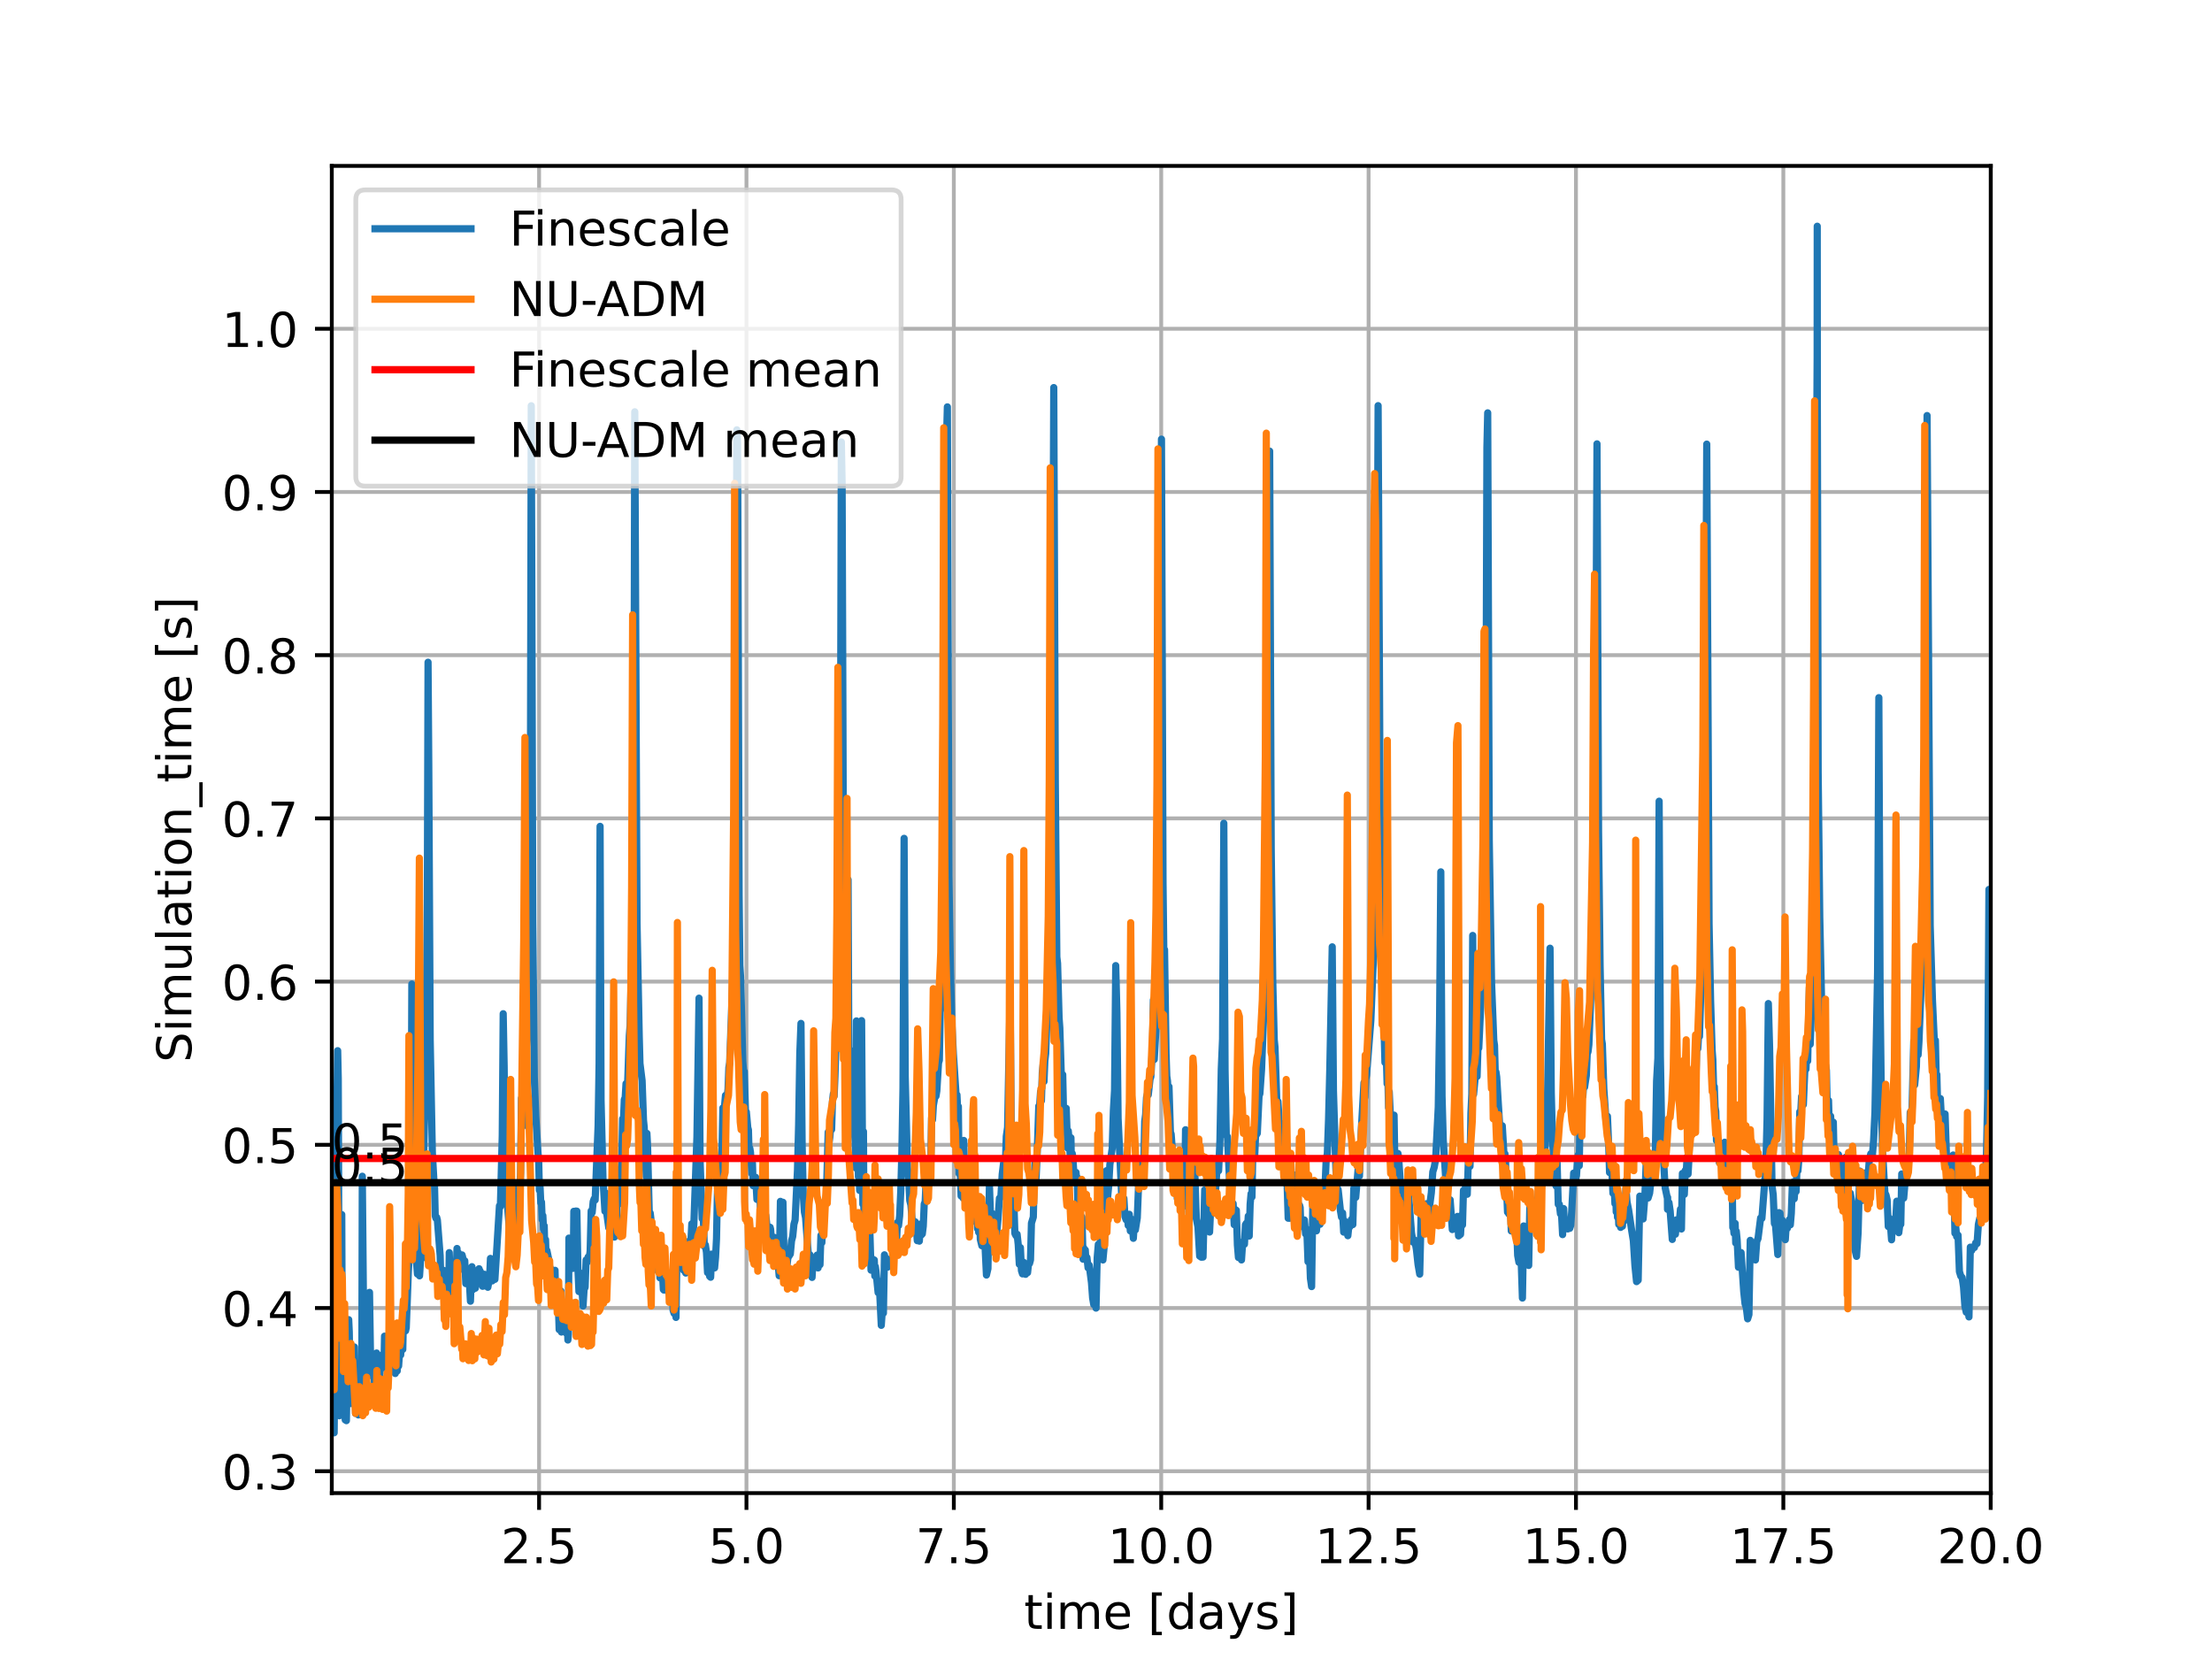 <?xml version="1.0" encoding="utf-8" standalone="no"?>
<!DOCTYPE svg PUBLIC "-//W3C//DTD SVG 1.1//EN"
  "http://www.w3.org/Graphics/SVG/1.1/DTD/svg11.dtd">
<!-- Created with matplotlib (https://matplotlib.org/) -->
<svg height="345.6pt" version="1.1" viewBox="0 0 460.8 345.6" width="460.8pt" xmlns="http://www.w3.org/2000/svg" xmlns:xlink="http://www.w3.org/1999/xlink">
 <defs>
  <style type="text/css">*{stroke-linecap:butt;stroke-linejoin:round;}</style>
 </defs>
 <g id="figure_1">
  <g id="patch_1">
   <path d="M 0 345.6 
L 460.8 345.6 
L 460.8 0 
L 0 0 
z
" style="fill:#ffffff;"/>
  </g>
  <g id="axes_1">
   <g id="patch_2">
    <path d="M 69.12 311.04 
L 414.72 311.04 
L 414.72 34.56 
L 69.12 34.56 
z
" style="fill:#ffffff;"/>
   </g>
   <g id="matplotlib.axis_1">
    <g id="xtick_1">
     <g id="line2d_1">
      <path clip-path="url(#pa31760fedb)" d="M 112.3 311.04 
L 112.3 34.56 
" style="fill:none;stroke:#b0b0b0;stroke-linecap:square;stroke-width:0.8;"/>
     </g>
     <g id="line2d_2">
      <defs>
       <path d="M 0 0 
L 0 3.5 
" id="m1841a64cfb" style="stroke:#000000;stroke-width:0.8;"/>
      </defs>
      <g>
       <use style="stroke:#000000;stroke-width:0.8;" x="112.3" xlink:href="#m1841a64cfb" y="311.04"/>
      </g>
     </g>
     <g id="text_1">
      <!-- 2.5 -->
      <g transform="translate(104.349 325.638)scale(0.1 -0.1)">
       <defs>
        <path d="M 19.188 8.297 
L 53.609 8.297 
L 53.609 0 
L 7.328 0 
L 7.328 8.297 
Q 12.938 14.109 22.625 23.891 
Q 32.328 33.688 34.812 36.531 
Q 39.547 41.844 41.422 45.531 
Q 43.312 49.219 43.312 52.781 
Q 43.312 58.594 39.234 62.25 
Q 35.156 65.922 28.609 65.922 
Q 23.969 65.922 18.812 64.312 
Q 13.672 62.703 7.812 59.422 
L 7.812 69.391 
Q 13.766 71.781 18.938 73 
Q 24.125 74.219 28.422 74.219 
Q 39.75 74.219 46.484 68.547 
Q 53.219 62.891 53.219 53.422 
Q 53.219 48.922 51.531 44.891 
Q 49.859 40.875 45.406 35.406 
Q 44.188 33.984 37.641 27.219 
Q 31.109 20.453 19.188 8.297 
z
" id="DejaVuSans-50"/>
        <path d="M 10.688 12.406 
L 21 12.406 
L 21 0 
L 10.688 0 
z
" id="DejaVuSans-46"/>
        <path d="M 10.797 72.906 
L 49.516 72.906 
L 49.516 64.594 
L 19.828 64.594 
L 19.828 46.734 
Q 21.969 47.469 24.109 47.828 
Q 26.266 48.188 28.422 48.188 
Q 40.625 48.188 47.75 41.5 
Q 54.891 34.812 54.891 23.391 
Q 54.891 11.625 47.562 5.094 
Q 40.234 -1.422 26.906 -1.422 
Q 22.312 -1.422 17.547 -0.641 
Q 12.797 0.141 7.719 1.703 
L 7.719 11.625 
Q 12.109 9.234 16.797 8.062 
Q 21.484 6.891 26.703 6.891 
Q 35.156 6.891 40.078 11.328 
Q 45.016 15.766 45.016 23.391 
Q 45.016 31 40.078 35.438 
Q 35.156 39.891 26.703 39.891 
Q 22.75 39.891 18.812 39.016 
Q 14.891 38.141 10.797 36.281 
z
" id="DejaVuSans-53"/>
       </defs>
       <use xlink:href="#DejaVuSans-50"/>
       <use x="63.623" xlink:href="#DejaVuSans-46"/>
       <use x="95.41" xlink:href="#DejaVuSans-53"/>
      </g>
     </g>
    </g>
    <g id="xtick_2">
     <g id="line2d_3">
      <path clip-path="url(#pa31760fedb)" d="M 155.501 311.04 
L 155.501 34.56 
" style="fill:none;stroke:#b0b0b0;stroke-linecap:square;stroke-width:0.8;"/>
     </g>
     <g id="line2d_4">
      <g>
       <use style="stroke:#000000;stroke-width:0.8;" x="155.501" xlink:href="#m1841a64cfb" y="311.04"/>
      </g>
     </g>
     <g id="text_2">
      <!-- 5.0 -->
      <g transform="translate(147.549 325.638)scale(0.1 -0.1)">
       <defs>
        <path d="M 31.781 66.406 
Q 24.172 66.406 20.328 58.906 
Q 16.5 51.422 16.5 36.375 
Q 16.5 21.391 20.328 13.891 
Q 24.172 6.391 31.781 6.391 
Q 39.453 6.391 43.281 13.891 
Q 47.125 21.391 47.125 36.375 
Q 47.125 51.422 43.281 58.906 
Q 39.453 66.406 31.781 66.406 
z
M 31.781 74.219 
Q 44.047 74.219 50.516 64.516 
Q 56.984 54.828 56.984 36.375 
Q 56.984 17.969 50.516 8.266 
Q 44.047 -1.422 31.781 -1.422 
Q 19.531 -1.422 13.062 8.266 
Q 6.594 17.969 6.594 36.375 
Q 6.594 54.828 13.062 64.516 
Q 19.531 74.219 31.781 74.219 
z
" id="DejaVuSans-48"/>
       </defs>
       <use xlink:href="#DejaVuSans-53"/>
       <use x="63.623" xlink:href="#DejaVuSans-46"/>
       <use x="95.41" xlink:href="#DejaVuSans-48"/>
      </g>
     </g>
    </g>
    <g id="xtick_3">
     <g id="line2d_5">
      <path clip-path="url(#pa31760fedb)" d="M 198.701 311.04 
L 198.701 34.56 
" style="fill:none;stroke:#b0b0b0;stroke-linecap:square;stroke-width:0.8;"/>
     </g>
     <g id="line2d_6">
      <g>
       <use style="stroke:#000000;stroke-width:0.8;" x="198.701" xlink:href="#m1841a64cfb" y="311.04"/>
      </g>
     </g>
     <g id="text_3">
      <!-- 7.5 -->
      <g transform="translate(190.75 325.638)scale(0.1 -0.1)">
       <defs>
        <path d="M 8.203 72.906 
L 55.078 72.906 
L 55.078 68.703 
L 28.609 0 
L 18.312 0 
L 43.219 64.594 
L 8.203 64.594 
z
" id="DejaVuSans-55"/>
       </defs>
       <use xlink:href="#DejaVuSans-55"/>
       <use x="63.623" xlink:href="#DejaVuSans-46"/>
       <use x="95.41" xlink:href="#DejaVuSans-53"/>
      </g>
     </g>
    </g>
    <g id="xtick_4">
     <g id="line2d_7">
      <path clip-path="url(#pa31760fedb)" d="M 241.902 311.04 
L 241.902 34.56 
" style="fill:none;stroke:#b0b0b0;stroke-linecap:square;stroke-width:0.8;"/>
     </g>
     <g id="line2d_8">
      <g>
       <use style="stroke:#000000;stroke-width:0.8;" x="241.902" xlink:href="#m1841a64cfb" y="311.04"/>
      </g>
     </g>
     <g id="text_4">
      <!-- 10.0 -->
      <g transform="translate(230.769 325.638)scale(0.1 -0.1)">
       <defs>
        <path d="M 12.406 8.297 
L 28.516 8.297 
L 28.516 63.922 
L 10.984 60.406 
L 10.984 69.391 
L 28.422 72.906 
L 38.281 72.906 
L 38.281 8.297 
L 54.391 8.297 
L 54.391 0 
L 12.406 0 
z
" id="DejaVuSans-49"/>
       </defs>
       <use xlink:href="#DejaVuSans-49"/>
       <use x="63.623" xlink:href="#DejaVuSans-48"/>
       <use x="127.246" xlink:href="#DejaVuSans-46"/>
       <use x="159.033" xlink:href="#DejaVuSans-48"/>
      </g>
     </g>
    </g>
    <g id="xtick_5">
     <g id="line2d_9">
      <path clip-path="url(#pa31760fedb)" d="M 285.102 311.04 
L 285.102 34.56 
" style="fill:none;stroke:#b0b0b0;stroke-linecap:square;stroke-width:0.8;"/>
     </g>
     <g id="line2d_10">
      <g>
       <use style="stroke:#000000;stroke-width:0.8;" x="285.102" xlink:href="#m1841a64cfb" y="311.04"/>
      </g>
     </g>
     <g id="text_5">
      <!-- 12.5 -->
      <g transform="translate(273.969 325.638)scale(0.1 -0.1)">
       <use xlink:href="#DejaVuSans-49"/>
       <use x="63.623" xlink:href="#DejaVuSans-50"/>
       <use x="127.246" xlink:href="#DejaVuSans-46"/>
       <use x="159.033" xlink:href="#DejaVuSans-53"/>
      </g>
     </g>
    </g>
    <g id="xtick_6">
     <g id="line2d_11">
      <path clip-path="url(#pa31760fedb)" d="M 328.302 311.04 
L 328.302 34.56 
" style="fill:none;stroke:#b0b0b0;stroke-linecap:square;stroke-width:0.8;"/>
     </g>
     <g id="line2d_12">
      <g>
       <use style="stroke:#000000;stroke-width:0.8;" x="328.302" xlink:href="#m1841a64cfb" y="311.04"/>
      </g>
     </g>
     <g id="text_6">
      <!-- 15.0 -->
      <g transform="translate(317.17 325.638)scale(0.1 -0.1)">
       <use xlink:href="#DejaVuSans-49"/>
       <use x="63.623" xlink:href="#DejaVuSans-53"/>
       <use x="127.246" xlink:href="#DejaVuSans-46"/>
       <use x="159.033" xlink:href="#DejaVuSans-48"/>
      </g>
     </g>
    </g>
    <g id="xtick_7">
     <g id="line2d_13">
      <path clip-path="url(#pa31760fedb)" d="M 371.503 311.04 
L 371.503 34.56 
" style="fill:none;stroke:#b0b0b0;stroke-linecap:square;stroke-width:0.8;"/>
     </g>
     <g id="line2d_14">
      <g>
       <use style="stroke:#000000;stroke-width:0.8;" x="371.503" xlink:href="#m1841a64cfb" y="311.04"/>
      </g>
     </g>
     <g id="text_7">
      <!-- 17.5 -->
      <g transform="translate(360.37 325.638)scale(0.1 -0.1)">
       <use xlink:href="#DejaVuSans-49"/>
       <use x="63.623" xlink:href="#DejaVuSans-55"/>
       <use x="127.246" xlink:href="#DejaVuSans-46"/>
       <use x="159.033" xlink:href="#DejaVuSans-53"/>
      </g>
     </g>
    </g>
    <g id="xtick_8">
     <g id="line2d_15">
      <path clip-path="url(#pa31760fedb)" d="M 414.703 311.04 
L 414.703 34.56 
" style="fill:none;stroke:#b0b0b0;stroke-linecap:square;stroke-width:0.8;"/>
     </g>
     <g id="line2d_16">
      <g>
       <use style="stroke:#000000;stroke-width:0.8;" x="414.703" xlink:href="#m1841a64cfb" y="311.04"/>
      </g>
     </g>
     <g id="text_8">
      <!-- 20.0 -->
      <g transform="translate(403.57 325.638)scale(0.1 -0.1)">
       <use xlink:href="#DejaVuSans-50"/>
       <use x="63.623" xlink:href="#DejaVuSans-48"/>
       <use x="127.246" xlink:href="#DejaVuSans-46"/>
       <use x="159.033" xlink:href="#DejaVuSans-48"/>
      </g>
     </g>
    </g>
    <g id="text_9">
     <!-- time [days] -->
     <g transform="translate(213.331 339.317)scale(0.1 -0.1)">
      <defs>
       <path d="M 18.312 70.219 
L 18.312 54.688 
L 36.812 54.688 
L 36.812 47.703 
L 18.312 47.703 
L 18.312 18.016 
Q 18.312 11.328 20.141 9.422 
Q 21.969 7.516 27.594 7.516 
L 36.812 7.516 
L 36.812 0 
L 27.594 0 
Q 17.188 0 13.234 3.875 
Q 9.281 7.766 9.281 18.016 
L 9.281 47.703 
L 2.688 47.703 
L 2.688 54.688 
L 9.281 54.688 
L 9.281 70.219 
z
" id="DejaVuSans-116"/>
       <path d="M 9.422 54.688 
L 18.406 54.688 
L 18.406 0 
L 9.422 0 
z
M 9.422 75.984 
L 18.406 75.984 
L 18.406 64.594 
L 9.422 64.594 
z
" id="DejaVuSans-105"/>
       <path d="M 52 44.188 
Q 55.375 50.25 60.062 53.125 
Q 64.75 56 71.094 56 
Q 79.641 56 84.281 50.016 
Q 88.922 44.047 88.922 33.016 
L 88.922 0 
L 79.891 0 
L 79.891 32.719 
Q 79.891 40.578 77.094 44.375 
Q 74.312 48.188 68.609 48.188 
Q 61.625 48.188 57.562 43.547 
Q 53.516 38.922 53.516 30.906 
L 53.516 0 
L 44.484 0 
L 44.484 32.719 
Q 44.484 40.625 41.703 44.406 
Q 38.922 48.188 33.109 48.188 
Q 26.219 48.188 22.156 43.531 
Q 18.109 38.875 18.109 30.906 
L 18.109 0 
L 9.078 0 
L 9.078 54.688 
L 18.109 54.688 
L 18.109 46.188 
Q 21.188 51.219 25.484 53.609 
Q 29.781 56 35.688 56 
Q 41.656 56 45.828 52.969 
Q 50 49.953 52 44.188 
z
" id="DejaVuSans-109"/>
       <path d="M 56.203 29.594 
L 56.203 25.203 
L 14.891 25.203 
Q 15.484 15.922 20.484 11.062 
Q 25.484 6.203 34.422 6.203 
Q 39.594 6.203 44.453 7.469 
Q 49.312 8.734 54.109 11.281 
L 54.109 2.781 
Q 49.266 0.734 44.188 -0.344 
Q 39.109 -1.422 33.891 -1.422 
Q 20.797 -1.422 13.156 6.188 
Q 5.516 13.812 5.516 26.812 
Q 5.516 40.234 12.766 48.109 
Q 20.016 56 32.328 56 
Q 43.359 56 49.781 48.891 
Q 56.203 41.797 56.203 29.594 
z
M 47.219 32.234 
Q 47.125 39.594 43.094 43.984 
Q 39.062 48.391 32.422 48.391 
Q 24.906 48.391 20.391 44.141 
Q 15.875 39.891 15.188 32.172 
z
" id="DejaVuSans-101"/>
       <path id="DejaVuSans-32"/>
       <path d="M 8.594 75.984 
L 29.297 75.984 
L 29.297 69 
L 17.578 69 
L 17.578 -6.203 
L 29.297 -6.203 
L 29.297 -13.188 
L 8.594 -13.188 
z
" id="DejaVuSans-91"/>
       <path d="M 45.406 46.391 
L 45.406 75.984 
L 54.391 75.984 
L 54.391 0 
L 45.406 0 
L 45.406 8.203 
Q 42.578 3.328 38.25 0.953 
Q 33.938 -1.422 27.875 -1.422 
Q 17.969 -1.422 11.734 6.484 
Q 5.516 14.406 5.516 27.297 
Q 5.516 40.188 11.734 48.094 
Q 17.969 56 27.875 56 
Q 33.938 56 38.25 53.625 
Q 42.578 51.266 45.406 46.391 
z
M 14.797 27.297 
Q 14.797 17.391 18.875 11.75 
Q 22.953 6.109 30.078 6.109 
Q 37.203 6.109 41.297 11.75 
Q 45.406 17.391 45.406 27.297 
Q 45.406 37.203 41.297 42.844 
Q 37.203 48.484 30.078 48.484 
Q 22.953 48.484 18.875 42.844 
Q 14.797 37.203 14.797 27.297 
z
" id="DejaVuSans-100"/>
       <path d="M 34.281 27.484 
Q 23.391 27.484 19.188 25 
Q 14.984 22.516 14.984 16.5 
Q 14.984 11.719 18.141 8.906 
Q 21.297 6.109 26.703 6.109 
Q 34.188 6.109 38.703 11.406 
Q 43.219 16.703 43.219 25.484 
L 43.219 27.484 
z
M 52.203 31.203 
L 52.203 0 
L 43.219 0 
L 43.219 8.297 
Q 40.141 3.328 35.547 0.953 
Q 30.953 -1.422 24.312 -1.422 
Q 15.922 -1.422 10.953 3.297 
Q 6 8.016 6 15.922 
Q 6 25.141 12.172 29.828 
Q 18.359 34.516 30.609 34.516 
L 43.219 34.516 
L 43.219 35.406 
Q 43.219 41.609 39.141 45 
Q 35.062 48.391 27.688 48.391 
Q 23 48.391 18.547 47.266 
Q 14.109 46.141 10.016 43.891 
L 10.016 52.203 
Q 14.938 54.109 19.578 55.047 
Q 24.219 56 28.609 56 
Q 40.484 56 46.344 49.844 
Q 52.203 43.703 52.203 31.203 
z
" id="DejaVuSans-97"/>
       <path d="M 32.172 -5.078 
Q 28.375 -14.844 24.75 -17.812 
Q 21.141 -20.797 15.094 -20.797 
L 7.906 -20.797 
L 7.906 -13.281 
L 13.188 -13.281 
Q 16.891 -13.281 18.938 -11.516 
Q 21 -9.766 23.484 -3.219 
L 25.094 0.875 
L 2.984 54.688 
L 12.5 54.688 
L 29.594 11.922 
L 46.688 54.688 
L 56.203 54.688 
z
" id="DejaVuSans-121"/>
       <path d="M 44.281 53.078 
L 44.281 44.578 
Q 40.484 46.531 36.375 47.5 
Q 32.281 48.484 27.875 48.484 
Q 21.188 48.484 17.844 46.438 
Q 14.5 44.391 14.5 40.281 
Q 14.5 37.156 16.891 35.375 
Q 19.281 33.594 26.516 31.984 
L 29.594 31.297 
Q 39.156 29.25 43.188 25.516 
Q 47.219 21.781 47.219 15.094 
Q 47.219 7.469 41.188 3.016 
Q 35.156 -1.422 24.609 -1.422 
Q 20.219 -1.422 15.453 -0.562 
Q 10.688 0.297 5.422 2 
L 5.422 11.281 
Q 10.406 8.688 15.234 7.391 
Q 20.062 6.109 24.812 6.109 
Q 31.156 6.109 34.562 8.281 
Q 37.984 10.453 37.984 14.406 
Q 37.984 18.062 35.516 20.016 
Q 33.062 21.969 24.703 23.781 
L 21.578 24.516 
Q 13.234 26.266 9.516 29.906 
Q 5.812 33.547 5.812 39.891 
Q 5.812 47.609 11.281 51.797 
Q 16.75 56 26.812 56 
Q 31.781 56 36.172 55.266 
Q 40.578 54.547 44.281 53.078 
z
" id="DejaVuSans-115"/>
       <path d="M 30.422 75.984 
L 30.422 -13.188 
L 9.719 -13.188 
L 9.719 -6.203 
L 21.391 -6.203 
L 21.391 69 
L 9.719 69 
L 9.719 75.984 
z
" id="DejaVuSans-93"/>
      </defs>
      <use xlink:href="#DejaVuSans-116"/>
      <use x="39.209" xlink:href="#DejaVuSans-105"/>
      <use x="66.992" xlink:href="#DejaVuSans-109"/>
      <use x="164.404" xlink:href="#DejaVuSans-101"/>
      <use x="225.928" xlink:href="#DejaVuSans-32"/>
      <use x="257.715" xlink:href="#DejaVuSans-91"/>
      <use x="296.729" xlink:href="#DejaVuSans-100"/>
      <use x="360.205" xlink:href="#DejaVuSans-97"/>
      <use x="421.484" xlink:href="#DejaVuSans-121"/>
      <use x="480.664" xlink:href="#DejaVuSans-115"/>
      <use x="532.764" xlink:href="#DejaVuSans-93"/>
     </g>
    </g>
   </g>
   <g id="matplotlib.axis_2">
    <g id="ytick_1">
     <g id="line2d_17">
      <path clip-path="url(#pa31760fedb)" d="M 69.12 306.486 
L 414.72 306.486 
" style="fill:none;stroke:#b0b0b0;stroke-linecap:square;stroke-width:0.8;"/>
     </g>
     <g id="line2d_18">
      <defs>
       <path d="M 0 0 
L -3.5 0 
" id="m9c1c613324" style="stroke:#000000;stroke-width:0.8;"/>
      </defs>
      <g>
       <use style="stroke:#000000;stroke-width:0.8;" x="69.12" xlink:href="#m9c1c613324" y="306.486"/>
      </g>
     </g>
     <g id="text_10">
      <!-- 0.3 -->
      <g transform="translate(46.217 310.285)scale(0.1 -0.1)">
       <defs>
        <path d="M 40.578 39.312 
Q 47.656 37.797 51.625 33 
Q 55.609 28.219 55.609 21.188 
Q 55.609 10.406 48.188 4.484 
Q 40.766 -1.422 27.094 -1.422 
Q 22.516 -1.422 17.656 -0.516 
Q 12.797 0.391 7.625 2.203 
L 7.625 11.719 
Q 11.719 9.328 16.594 8.109 
Q 21.484 6.891 26.812 6.891 
Q 36.078 6.891 40.938 10.547 
Q 45.797 14.203 45.797 21.188 
Q 45.797 27.641 41.281 31.266 
Q 36.766 34.906 28.719 34.906 
L 20.219 34.906 
L 20.219 43.016 
L 29.109 43.016 
Q 36.375 43.016 40.234 45.922 
Q 44.094 48.828 44.094 54.297 
Q 44.094 59.906 40.109 62.906 
Q 36.141 65.922 28.719 65.922 
Q 24.656 65.922 20.016 65.031 
Q 15.375 64.156 9.812 62.312 
L 9.812 71.094 
Q 15.438 72.656 20.344 73.438 
Q 25.25 74.219 29.594 74.219 
Q 40.828 74.219 47.359 69.109 
Q 53.906 64.016 53.906 55.328 
Q 53.906 49.266 50.438 45.094 
Q 46.969 40.922 40.578 39.312 
z
" id="DejaVuSans-51"/>
       </defs>
       <use xlink:href="#DejaVuSans-48"/>
       <use x="63.623" xlink:href="#DejaVuSans-46"/>
       <use x="95.41" xlink:href="#DejaVuSans-51"/>
      </g>
     </g>
    </g>
    <g id="ytick_2">
     <g id="line2d_19">
      <path clip-path="url(#pa31760fedb)" d="M 69.12 272.486 
L 414.72 272.486 
" style="fill:none;stroke:#b0b0b0;stroke-linecap:square;stroke-width:0.8;"/>
     </g>
     <g id="line2d_20">
      <g>
       <use style="stroke:#000000;stroke-width:0.8;" x="69.12" xlink:href="#m9c1c613324" y="272.486"/>
      </g>
     </g>
     <g id="text_11">
      <!-- 0.4 -->
      <g transform="translate(46.217 276.285)scale(0.1 -0.1)">
       <defs>
        <path d="M 37.797 64.312 
L 12.891 25.391 
L 37.797 25.391 
z
M 35.203 72.906 
L 47.609 72.906 
L 47.609 25.391 
L 58.016 25.391 
L 58.016 17.188 
L 47.609 17.188 
L 47.609 0 
L 37.797 0 
L 37.797 17.188 
L 4.891 17.188 
L 4.891 26.703 
z
" id="DejaVuSans-52"/>
       </defs>
       <use xlink:href="#DejaVuSans-48"/>
       <use x="63.623" xlink:href="#DejaVuSans-46"/>
       <use x="95.41" xlink:href="#DejaVuSans-52"/>
      </g>
     </g>
    </g>
    <g id="ytick_3">
     <g id="line2d_21">
      <path clip-path="url(#pa31760fedb)" d="M 69.12 238.485 
L 414.72 238.485 
" style="fill:none;stroke:#b0b0b0;stroke-linecap:square;stroke-width:0.8;"/>
     </g>
     <g id="line2d_22">
      <g>
       <use style="stroke:#000000;stroke-width:0.8;" x="69.12" xlink:href="#m9c1c613324" y="238.485"/>
      </g>
     </g>
     <g id="text_12">
      <!-- 0.5 -->
      <g transform="translate(46.217 242.284)scale(0.1 -0.1)">
       <use xlink:href="#DejaVuSans-48"/>
       <use x="63.623" xlink:href="#DejaVuSans-46"/>
       <use x="95.41" xlink:href="#DejaVuSans-53"/>
      </g>
     </g>
    </g>
    <g id="ytick_4">
     <g id="line2d_23">
      <path clip-path="url(#pa31760fedb)" d="M 69.12 204.485 
L 414.72 204.485 
" style="fill:none;stroke:#b0b0b0;stroke-linecap:square;stroke-width:0.8;"/>
     </g>
     <g id="line2d_24">
      <g>
       <use style="stroke:#000000;stroke-width:0.8;" x="69.12" xlink:href="#m9c1c613324" y="204.485"/>
      </g>
     </g>
     <g id="text_13">
      <!-- 0.6 -->
      <g transform="translate(46.217 208.284)scale(0.1 -0.1)">
       <defs>
        <path d="M 33.016 40.375 
Q 26.375 40.375 22.484 35.828 
Q 18.609 31.297 18.609 23.391 
Q 18.609 15.531 22.484 10.953 
Q 26.375 6.391 33.016 6.391 
Q 39.656 6.391 43.531 10.953 
Q 47.406 15.531 47.406 23.391 
Q 47.406 31.297 43.531 35.828 
Q 39.656 40.375 33.016 40.375 
z
M 52.594 71.297 
L 52.594 62.312 
Q 48.875 64.062 45.094 64.984 
Q 41.312 65.922 37.594 65.922 
Q 27.828 65.922 22.672 59.328 
Q 17.531 52.734 16.797 39.406 
Q 19.672 43.656 24.016 45.922 
Q 28.375 48.188 33.594 48.188 
Q 44.578 48.188 50.953 41.516 
Q 57.328 34.859 57.328 23.391 
Q 57.328 12.156 50.688 5.359 
Q 44.047 -1.422 33.016 -1.422 
Q 20.359 -1.422 13.672 8.266 
Q 6.984 17.969 6.984 36.375 
Q 6.984 53.656 15.188 63.938 
Q 23.391 74.219 37.203 74.219 
Q 40.922 74.219 44.703 73.484 
Q 48.484 72.75 52.594 71.297 
z
" id="DejaVuSans-54"/>
       </defs>
       <use xlink:href="#DejaVuSans-48"/>
       <use x="63.623" xlink:href="#DejaVuSans-46"/>
       <use x="95.41" xlink:href="#DejaVuSans-54"/>
      </g>
     </g>
    </g>
    <g id="ytick_5">
     <g id="line2d_25">
      <path clip-path="url(#pa31760fedb)" d="M 69.12 170.484 
L 414.72 170.484 
" style="fill:none;stroke:#b0b0b0;stroke-linecap:square;stroke-width:0.8;"/>
     </g>
     <g id="line2d_26">
      <g>
       <use style="stroke:#000000;stroke-width:0.8;" x="69.12" xlink:href="#m9c1c613324" y="170.484"/>
      </g>
     </g>
     <g id="text_14">
      <!-- 0.7 -->
      <g transform="translate(46.217 174.283)scale(0.1 -0.1)">
       <use xlink:href="#DejaVuSans-48"/>
       <use x="63.623" xlink:href="#DejaVuSans-46"/>
       <use x="95.41" xlink:href="#DejaVuSans-55"/>
      </g>
     </g>
    </g>
    <g id="ytick_6">
     <g id="line2d_27">
      <path clip-path="url(#pa31760fedb)" d="M 69.12 136.483 
L 414.72 136.483 
" style="fill:none;stroke:#b0b0b0;stroke-linecap:square;stroke-width:0.8;"/>
     </g>
     <g id="line2d_28">
      <g>
       <use style="stroke:#000000;stroke-width:0.8;" x="69.12" xlink:href="#m9c1c613324" y="136.483"/>
      </g>
     </g>
     <g id="text_15">
      <!-- 0.8 -->
      <g transform="translate(46.217 140.283)scale(0.1 -0.1)">
       <defs>
        <path d="M 31.781 34.625 
Q 24.75 34.625 20.719 30.859 
Q 16.703 27.094 16.703 20.516 
Q 16.703 13.922 20.719 10.156 
Q 24.75 6.391 31.781 6.391 
Q 38.812 6.391 42.859 10.172 
Q 46.922 13.969 46.922 20.516 
Q 46.922 27.094 42.891 30.859 
Q 38.875 34.625 31.781 34.625 
z
M 21.922 38.812 
Q 15.578 40.375 12.031 44.719 
Q 8.5 49.078 8.5 55.328 
Q 8.5 64.062 14.719 69.141 
Q 20.953 74.219 31.781 74.219 
Q 42.672 74.219 48.875 69.141 
Q 55.078 64.062 55.078 55.328 
Q 55.078 49.078 51.531 44.719 
Q 48 40.375 41.703 38.812 
Q 48.828 37.156 52.797 32.312 
Q 56.781 27.484 56.781 20.516 
Q 56.781 9.906 50.312 4.234 
Q 43.844 -1.422 31.781 -1.422 
Q 19.734 -1.422 13.25 4.234 
Q 6.781 9.906 6.781 20.516 
Q 6.781 27.484 10.781 32.312 
Q 14.797 37.156 21.922 38.812 
z
M 18.312 54.391 
Q 18.312 48.734 21.844 45.562 
Q 25.391 42.391 31.781 42.391 
Q 38.141 42.391 41.719 45.562 
Q 45.312 48.734 45.312 54.391 
Q 45.312 60.062 41.719 63.234 
Q 38.141 66.406 31.781 66.406 
Q 25.391 66.406 21.844 63.234 
Q 18.312 60.062 18.312 54.391 
z
" id="DejaVuSans-56"/>
       </defs>
       <use xlink:href="#DejaVuSans-48"/>
       <use x="63.623" xlink:href="#DejaVuSans-46"/>
       <use x="95.41" xlink:href="#DejaVuSans-56"/>
      </g>
     </g>
    </g>
    <g id="ytick_7">
     <g id="line2d_29">
      <path clip-path="url(#pa31760fedb)" d="M 69.12 102.483 
L 414.72 102.483 
" style="fill:none;stroke:#b0b0b0;stroke-linecap:square;stroke-width:0.8;"/>
     </g>
     <g id="line2d_30">
      <g>
       <use style="stroke:#000000;stroke-width:0.8;" x="69.12" xlink:href="#m9c1c613324" y="102.483"/>
      </g>
     </g>
     <g id="text_16">
      <!-- 0.9 -->
      <g transform="translate(46.217 106.282)scale(0.1 -0.1)">
       <defs>
        <path d="M 10.984 1.516 
L 10.984 10.5 
Q 14.703 8.734 18.5 7.812 
Q 22.312 6.891 25.984 6.891 
Q 35.75 6.891 40.891 13.453 
Q 46.047 20.016 46.781 33.406 
Q 43.953 29.203 39.594 26.953 
Q 35.25 24.703 29.984 24.703 
Q 19.047 24.703 12.672 31.312 
Q 6.297 37.938 6.297 49.422 
Q 6.297 60.641 12.938 67.422 
Q 19.578 74.219 30.609 74.219 
Q 43.266 74.219 49.922 64.516 
Q 56.594 54.828 56.594 36.375 
Q 56.594 19.141 48.406 8.859 
Q 40.234 -1.422 26.422 -1.422 
Q 22.703 -1.422 18.891 -0.688 
Q 15.094 0.047 10.984 1.516 
z
M 30.609 32.422 
Q 37.25 32.422 41.125 36.953 
Q 45.016 41.5 45.016 49.422 
Q 45.016 57.281 41.125 61.844 
Q 37.25 66.406 30.609 66.406 
Q 23.969 66.406 20.094 61.844 
Q 16.219 57.281 16.219 49.422 
Q 16.219 41.5 20.094 36.953 
Q 23.969 32.422 30.609 32.422 
z
" id="DejaVuSans-57"/>
       </defs>
       <use xlink:href="#DejaVuSans-48"/>
       <use x="63.623" xlink:href="#DejaVuSans-46"/>
       <use x="95.41" xlink:href="#DejaVuSans-57"/>
      </g>
     </g>
    </g>
    <g id="ytick_8">
     <g id="line2d_31">
      <path clip-path="url(#pa31760fedb)" d="M 69.12 68.482 
L 414.72 68.482 
" style="fill:none;stroke:#b0b0b0;stroke-linecap:square;stroke-width:0.8;"/>
     </g>
     <g id="line2d_32">
      <g>
       <use style="stroke:#000000;stroke-width:0.8;" x="69.12" xlink:href="#m9c1c613324" y="68.482"/>
      </g>
     </g>
     <g id="text_17">
      <!-- 1.0 -->
      <g transform="translate(46.217 72.282)scale(0.1 -0.1)">
       <use xlink:href="#DejaVuSans-49"/>
       <use x="63.623" xlink:href="#DejaVuSans-46"/>
       <use x="95.41" xlink:href="#DejaVuSans-48"/>
      </g>
     </g>
    </g>
    <g id="text_18">
     <!-- Simulation_time [s] -->
     <g transform="translate(39.859 221.324)rotate(-90)scale(0.1 -0.1)">
      <defs>
       <path d="M 53.516 70.516 
L 53.516 60.891 
Q 47.906 63.578 42.922 64.891 
Q 37.938 66.219 33.297 66.219 
Q 25.25 66.219 20.875 63.094 
Q 16.5 59.969 16.5 54.203 
Q 16.5 49.359 19.406 46.891 
Q 22.312 44.438 30.422 42.922 
L 36.375 41.703 
Q 47.406 39.594 52.656 34.297 
Q 57.906 29 57.906 20.125 
Q 57.906 9.516 50.797 4.047 
Q 43.703 -1.422 29.984 -1.422 
Q 24.812 -1.422 18.969 -0.25 
Q 13.141 0.922 6.891 3.219 
L 6.891 13.375 
Q 12.891 10.016 18.656 8.297 
Q 24.422 6.594 29.984 6.594 
Q 38.422 6.594 43.016 9.906 
Q 47.609 13.234 47.609 19.391 
Q 47.609 24.75 44.312 27.781 
Q 41.016 30.812 33.5 32.328 
L 27.484 33.5 
Q 16.453 35.688 11.516 40.375 
Q 6.594 45.062 6.594 53.422 
Q 6.594 63.094 13.406 68.656 
Q 20.219 74.219 32.172 74.219 
Q 37.312 74.219 42.625 73.281 
Q 47.953 72.359 53.516 70.516 
z
" id="DejaVuSans-83"/>
       <path d="M 8.5 21.578 
L 8.5 54.688 
L 17.484 54.688 
L 17.484 21.922 
Q 17.484 14.156 20.5 10.266 
Q 23.531 6.391 29.594 6.391 
Q 36.859 6.391 41.078 11.031 
Q 45.312 15.672 45.312 23.688 
L 45.312 54.688 
L 54.297 54.688 
L 54.297 0 
L 45.312 0 
L 45.312 8.406 
Q 42.047 3.422 37.719 1 
Q 33.406 -1.422 27.688 -1.422 
Q 18.266 -1.422 13.375 4.438 
Q 8.5 10.297 8.5 21.578 
z
M 31.109 56 
z
" id="DejaVuSans-117"/>
       <path d="M 9.422 75.984 
L 18.406 75.984 
L 18.406 0 
L 9.422 0 
z
" id="DejaVuSans-108"/>
       <path d="M 30.609 48.391 
Q 23.391 48.391 19.188 42.75 
Q 14.984 37.109 14.984 27.297 
Q 14.984 17.484 19.156 11.844 
Q 23.344 6.203 30.609 6.203 
Q 37.797 6.203 41.984 11.859 
Q 46.188 17.531 46.188 27.297 
Q 46.188 37.016 41.984 42.703 
Q 37.797 48.391 30.609 48.391 
z
M 30.609 56 
Q 42.328 56 49.016 48.375 
Q 55.719 40.766 55.719 27.297 
Q 55.719 13.875 49.016 6.219 
Q 42.328 -1.422 30.609 -1.422 
Q 18.844 -1.422 12.172 6.219 
Q 5.516 13.875 5.516 27.297 
Q 5.516 40.766 12.172 48.375 
Q 18.844 56 30.609 56 
z
" id="DejaVuSans-111"/>
       <path d="M 54.891 33.016 
L 54.891 0 
L 45.906 0 
L 45.906 32.719 
Q 45.906 40.484 42.875 44.328 
Q 39.844 48.188 33.797 48.188 
Q 26.516 48.188 22.312 43.547 
Q 18.109 38.922 18.109 30.906 
L 18.109 0 
L 9.078 0 
L 9.078 54.688 
L 18.109 54.688 
L 18.109 46.188 
Q 21.344 51.125 25.703 53.562 
Q 30.078 56 35.797 56 
Q 45.219 56 50.047 50.172 
Q 54.891 44.344 54.891 33.016 
z
" id="DejaVuSans-110"/>
       <path d="M 50.984 -16.609 
L 50.984 -23.578 
L -0.984 -23.578 
L -0.984 -16.609 
z
" id="DejaVuSans-95"/>
      </defs>
      <use xlink:href="#DejaVuSans-83"/>
      <use x="63.477" xlink:href="#DejaVuSans-105"/>
      <use x="91.26" xlink:href="#DejaVuSans-109"/>
      <use x="188.672" xlink:href="#DejaVuSans-117"/>
      <use x="252.051" xlink:href="#DejaVuSans-108"/>
      <use x="279.834" xlink:href="#DejaVuSans-97"/>
      <use x="341.113" xlink:href="#DejaVuSans-116"/>
      <use x="380.322" xlink:href="#DejaVuSans-105"/>
      <use x="408.105" xlink:href="#DejaVuSans-111"/>
      <use x="469.287" xlink:href="#DejaVuSans-110"/>
      <use x="532.666" xlink:href="#DejaVuSans-95"/>
      <use x="582.666" xlink:href="#DejaVuSans-116"/>
      <use x="621.875" xlink:href="#DejaVuSans-105"/>
      <use x="649.658" xlink:href="#DejaVuSans-109"/>
      <use x="747.07" xlink:href="#DejaVuSans-101"/>
      <use x="808.594" xlink:href="#DejaVuSans-32"/>
      <use x="840.381" xlink:href="#DejaVuSans-91"/>
      <use x="879.395" xlink:href="#DejaVuSans-115"/>
      <use x="931.494" xlink:href="#DejaVuSans-93"/>
     </g>
    </g>
   </g>
   <g id="line2d_33">
    <path clip-path="url(#pa31760fedb)" d="M 69.12 269.722 
L 69.243 298.163 
L 69.366 296.956 
L 69.611 298.473 
L 69.733 285.738 
L 70.1 229.316 
L 70.222 227.652 
L 70.344 218.877 
L 70.466 224.695 
L 70.709 294.923 
L 70.831 290.621 
L 70.952 290.903 
L 71.194 253.016 
L 71.315 288.03 
L 71.436 279.889 
L 71.557 288.79 
L 71.678 284.737 
L 71.919 295.792 
L 72.039 294.028 
L 72.159 295.948 
L 72.399 281.4 
L 72.519 283.016 
L 72.639 274.909 
L 72.759 277.454 
L 72.998 292.399 
L 73.355 283.202 
L 73.593 289.714 
L 73.83 280.601 
L 74.066 294.44 
L 74.184 292.109 
L 74.302 292.04 
L 74.42 292.549 
L 74.538 291.859 
L 74.655 294.756 
L 74.773 290.327 
L 74.89 293.981 
L 75.241 292.143 
L 75.357 292.342 
L 75.474 245.031 
L 75.707 270.838 
L 75.823 274.73 
L 75.939 269.898 
L 76.054 270.137 
L 76.17 271.633 
L 76.286 284.31 
L 76.516 280.075 
L 76.631 285.65 
L 76.746 284.414 
L 76.975 269.224 
L 77.204 283.924 
L 77.318 284.439 
L 77.432 283.295 
L 77.545 286.678 
L 77.659 286.412 
L 77.885 285.712 
L 77.998 288.106 
L 78.111 284.091 
L 78.223 284.528 
L 78.336 286.216 
L 78.448 281.855 
L 78.672 287.179 
L 78.895 283.107 
L 79.006 283.087 
L 79.117 286.871 
L 79.228 284.995 
L 79.339 285.008 
L 79.449 283.711 
L 79.559 284.451 
L 79.669 282.234 
L 79.889 284.9 
L 79.998 283.854 
L 80.107 278.341 
L 80.324 284.751 
L 80.433 284.354 
L 80.649 281.906 
L 80.756 283.15 
L 80.864 281.45 
L 80.971 285.971 
L 81.078 282.09 
L 81.291 285.828 
L 81.397 285.622 
L 81.502 282.739 
L 81.608 285.143 
L 81.713 282.997 
L 81.818 284.859 
L 81.923 283.747 
L 82.027 284.448 
L 82.131 283.471 
L 82.338 286.127 
L 82.544 282.526 
L 82.749 285.6 
L 82.894 282.65 
L 83.038 284.572 
L 83.328 280.433 
L 83.472 282.27 
L 83.617 278.581 
L 83.906 281.113 
L 84.051 274.31 
L 84.196 276.784 
L 84.341 277.184 
L 84.486 277.234 
L 84.631 276.595 
L 85.066 264.897 
L 85.357 259.999 
L 85.502 255.383 
L 85.648 243.289 
L 85.793 204.998 
L 86.084 252.323 
L 86.522 261.939 
L 86.668 261.753 
L 86.961 265.407 
L 87.107 263.548 
L 87.254 259.111 
L 87.4 265.779 
L 87.694 261.255 
L 87.841 262.219 
L 87.988 248.66 
L 88.135 247.076 
L 88.726 219.336 
L 89.023 188.135 
L 89.171 137.958 
L 89.32 159.382 
L 89.617 216.633 
L 90.065 240.062 
L 90.365 245.473 
L 90.515 246.843 
L 90.666 253.293 
L 90.816 253.791 
L 90.966 253.596 
L 91.115 254.174 
L 91.694 261.586 
L 91.836 266.836 
L 92.116 264.573 
L 92.254 265.772 
L 92.392 264.638 
L 92.528 270.126 
L 92.798 265.53 
L 92.932 270.48 
L 93.065 267.428 
L 93.328 273.087 
L 93.458 270.483 
L 93.588 260.944 
L 93.716 264.642 
L 93.844 264.97 
L 93.971 264.502 
L 94.223 269.533 
L 94.348 269.922 
L 94.472 267.145 
L 94.596 271.566 
L 94.718 269.193 
L 94.84 271.128 
L 95.203 260.08 
L 95.322 264.257 
L 95.441 260.908 
L 95.909 264.25 
L 96.025 262.133 
L 96.14 264.385 
L 96.254 261.421 
L 96.367 261.84 
L 96.705 264.392 
L 96.816 262.638 
L 97.037 267.402 
L 97.146 265.607 
L 97.255 267.398 
L 97.471 264.761 
L 97.578 267.295 
L 97.685 265.31 
L 98.001 271.07 
L 98.209 265.094 
L 98.312 263.875 
L 98.415 268.669 
L 98.517 268.639 
L 98.618 266.883 
L 98.719 267.529 
L 98.82 265.641 
L 99.019 268.361 
L 99.314 264.694 
L 99.411 267.37 
L 99.508 265.581 
L 99.7 266.161 
L 99.795 264.299 
L 99.89 265.822 
L 99.984 264.725 
L 100.077 265.198 
L 100.17 265.065 
L 100.263 266.326 
L 100.355 265.464 
L 100.538 267.957 
L 100.902 265.453 
L 101.083 267.898 
L 101.264 265.786 
L 101.627 268.164 
L 101.991 266.17 
L 102.174 262.15 
L 102.357 265.907 
L 102.541 266.836 
L 102.726 263.99 
L 102.911 263.969 
L 103.098 266.513 
L 104.045 251.183 
L 104.238 251.375 
L 104.628 236.61 
L 104.826 211.179 
L 105.025 222.13 
L 105.225 242.69 
L 105.427 250.112 
L 105.631 250.132 
L 106.255 257.616 
L 106.466 255.108 
L 106.68 256.698 
L 106.89 259.277 
L 107.497 254.789 
L 107.692 256.415 
L 107.885 246.8 
L 108.075 248.368 
L 108.262 247.667 
L 108.447 244.359 
L 108.63 228.785 
L 108.81 234.724 
L 109.851 214.229 
L 110.184 194.913 
L 110.348 184.868 
L 110.511 158.568 
L 110.672 84.524 
L 110.991 192.099 
L 111.304 224.421 
L 111.612 232.587 
L 112.066 240.064 
L 112.215 241.605 
L 112.363 247.955 
L 112.509 247.32 
L 112.655 250.571 
L 112.8 250.415 
L 112.944 254.081 
L 113.086 253.24 
L 113.228 256.031 
L 113.369 255.359 
L 113.509 261.213 
L 113.648 258.241 
L 113.786 262.643 
L 113.923 260.495 
L 114.194 261.805 
L 114.329 262.397 
L 114.462 263.811 
L 114.727 264.349 
L 115.117 267.143 
L 115.245 267.666 
L 115.373 267.347 
L 115.499 270.225 
L 115.625 264.627 
L 115.75 270.631 
L 116.121 268.42 
L 116.363 273.307 
L 116.484 276.983 
L 116.722 273.895 
L 116.84 268.941 
L 116.957 277.489 
L 117.188 272.764 
L 117.303 274.934 
L 117.417 273.763 
L 117.53 275.452 
L 117.643 273.462 
L 117.754 276.801 
L 117.865 271.41 
L 117.975 277.728 
L 118.193 275.027 
L 118.301 279.151 
L 118.409 277.933 
L 118.515 257.916 
L 118.726 262.573 
L 118.83 262.403 
L 118.934 263.006 
L 119.036 262.606 
L 119.24 260.026 
L 119.341 264.238 
L 119.441 262.737 
L 119.54 252.338 
L 119.737 256.841 
L 119.955 252.281 
L 120.171 252.305 
L 120.387 264.061 
L 120.602 269.057 
L 120.817 265.49 
L 121.031 265.249 
L 121.459 272.065 
L 121.672 268.648 
L 121.885 268.164 
L 122.097 262.478 
L 122.309 262.959 
L 122.52 261.85 
L 122.73 262.26 
L 122.94 260.61 
L 123.15 252.253 
L 123.359 252.591 
L 123.567 250.316 
L 123.775 249.734 
L 123.982 249.982 
L 124.599 234.451 
L 124.804 221.513 
L 125.008 172.143 
L 125.211 229.172 
L 125.616 245.621 
L 126.018 252.323 
L 126.219 248.537 
L 126.419 252.918 
L 126.817 255.775 
L 127.214 255.131 
L 127.411 256.325 
L 127.608 255.68 
L 127.805 251.547 
L 128.001 257.708 
L 128.197 253.332 
L 128.392 256.136 
L 128.586 247.979 
L 128.777 246.885 
L 128.967 250.796 
L 129.154 248.519 
L 129.339 243.638 
L 129.522 242.288 
L 129.704 233.063 
L 129.883 233.236 
L 130.061 229.023 
L 130.238 228.663 
L 130.412 225.739 
L 130.585 226.017 
L 130.757 225.433 
L 131.095 215.776 
L 131.262 213.629 
L 131.592 199.712 
L 131.917 174.981 
L 132.077 150.917 
L 132.236 85.783 
L 132.706 192.274 
L 133.165 215.82 
L 133.316 221.537 
L 133.762 225.112 
L 134.053 233.367 
L 134.198 234.785 
L 134.624 245.162 
L 134.764 236.103 
L 134.903 238.778 
L 135.315 255.362 
L 135.45 252.695 
L 135.584 253.814 
L 135.717 256.839 
L 135.849 256.667 
L 135.981 256.251 
L 136.24 257.991 
L 136.496 259.907 
L 136.623 262.354 
L 136.749 260.435 
L 136.997 264.719 
L 137.12 264.761 
L 137.243 262.343 
L 137.364 263.579 
L 137.484 266.201 
L 137.604 265.481 
L 137.722 263.968 
L 137.84 264.577 
L 137.957 264.258 
L 138.188 268.618 
L 138.302 268.748 
L 138.528 262.343 
L 138.64 267.477 
L 138.861 265.493 
L 139.187 269.117 
L 139.294 265.854 
L 139.609 270.872 
L 139.713 268.987 
L 139.816 270.79 
L 140.02 267.199 
L 140.219 272.941 
L 140.419 273.599 
L 140.619 271.361 
L 140.82 274.444 
L 141.021 261.147 
L 141.425 263.617 
L 141.628 259.858 
L 141.832 262.207 
L 142.036 260.693 
L 142.446 264.656 
L 142.652 263.924 
L 142.859 265.2 
L 143.067 262.747 
L 143.275 263.553 
L 143.484 262.896 
L 143.693 258.417 
L 143.904 259.127 
L 144.115 254.934 
L 144.327 257.256 
L 144.54 255.094 
L 145.184 236.841 
L 145.619 207.937 
L 145.837 241.72 
L 146.278 253.873 
L 146.5 253.466 
L 146.724 259.632 
L 146.948 259.338 
L 147.174 260.912 
L 147.396 265.109 
L 147.614 261.336 
L 147.829 265.869 
L 148.041 266.074 
L 148.251 261.252 
L 148.457 262.91 
L 148.662 261.955 
L 148.864 264.129 
L 149.063 261.926 
L 149.261 258.048 
L 149.456 248.176 
L 149.65 246.841 
L 149.841 250.495 
L 150.218 242.884 
L 150.404 239.774 
L 150.589 230.797 
L 150.771 232.229 
L 151.132 228.184 
L 151.31 228.206 
L 151.486 228.497 
L 151.661 226.894 
L 151.835 222.377 
L 152.007 221.349 
L 152.847 198.55 
L 153.175 175.787 
L 153.336 153.398 
L 153.497 89.54 
L 153.657 92.206 
L 153.972 186.573 
L 154.128 201.103 
L 154.283 203.54 
L 154.741 221.117 
L 154.891 222.992 
L 155.04 223.195 
L 155.336 232.433 
L 155.482 231.635 
L 155.771 234.867 
L 155.914 235.393 
L 156.056 240.752 
L 156.197 239.18 
L 156.337 240.022 
L 156.614 244.503 
L 156.751 242.326 
L 156.888 247.001 
L 157.023 245.198 
L 157.29 246.259 
L 157.422 245.26 
L 157.683 249.862 
L 157.813 248.401 
L 158.195 250.186 
L 158.321 248.996 
L 158.445 253.834 
L 158.569 249.929 
L 158.692 252.179 
L 158.813 251.359 
L 158.934 251.792 
L 159.054 250.504 
L 159.174 255.543 
L 159.292 254.716 
L 159.409 257.244 
L 159.526 253.142 
L 159.87 256.267 
L 159.983 259.233 
L 160.426 255.662 
L 160.535 256.093 
L 160.75 258.875 
L 160.962 259.629 
L 161.236 257.745 
L 161.508 263.066 
L 161.778 263.22 
L 162.046 262.614 
L 162.313 265.76 
L 162.577 250.263 
L 162.84 255.266 
L 163.102 250.455 
L 163.362 263.607 
L 163.62 264.996 
L 163.877 264.164 
L 164.132 262.018 
L 164.639 261.23 
L 164.89 258.493 
L 165.14 257.557 
L 165.389 255.039 
L 165.637 254.156 
L 166.128 243.805 
L 166.372 234.217 
L 166.615 219.442 
L 166.857 213.194 
L 167.098 238.383 
L 167.338 249.071 
L 167.577 252.525 
L 167.814 253.666 
L 168.506 263.03 
L 168.729 261.386 
L 168.949 263.221 
L 169.167 266.11 
L 169.382 262.336 
L 169.594 261.976 
L 170.011 263.954 
L 170.216 261.455 
L 170.418 264.135 
L 170.619 261.837 
L 170.818 263.466 
L 171.014 257.353 
L 171.209 258.872 
L 171.402 254.047 
L 171.593 253.762 
L 171.783 250.244 
L 171.971 249.936 
L 172.157 248.896 
L 172.525 235.842 
L 172.706 238.036 
L 172.887 236.813 
L 173.065 234.197 
L 173.243 235.315 
L 173.418 229.437 
L 173.593 227.879 
L 173.766 228.35 
L 173.938 224.242 
L 174.278 213.787 
L 174.778 193.68 
L 174.942 179.929 
L 175.106 154.425 
L 175.267 92.06 
L 175.428 100.86 
L 175.746 193.362 
L 176.215 216.678 
L 176.369 221.44 
L 176.521 210.673 
L 176.673 183.258 
L 176.824 218.813 
L 176.973 218.611 
L 177.122 224.718 
L 177.269 221.278 
L 177.415 230.418 
L 177.561 227.82 
L 177.705 235.745 
L 177.848 233.285 
L 178.131 237.883 
L 178.272 243.307 
L 178.411 212.677 
L 178.822 245.126 
L 178.957 244.854 
L 179.091 248.002 
L 179.487 212.61 
L 179.746 250.865 
L 179.874 235.716 
L 180.001 259.499 
L 180.127 261.482 
L 180.252 258.793 
L 180.377 260.645 
L 180.5 257.902 
L 180.622 261.151 
L 180.744 259.645 
L 180.864 260.864 
L 180.984 259.286 
L 181.102 260.83 
L 181.22 256.852 
L 181.453 264.597 
L 181.568 262.072 
L 181.907 263.894 
L 182.129 262.477 
L 182.239 265.814 
L 182.348 263.855 
L 182.488 264.876 
L 182.926 269.274 
L 183.146 266.925 
L 183.587 276.095 
L 183.808 272.904 
L 184.03 273.556 
L 184.251 261.404 
L 184.474 262.858 
L 184.697 262.163 
L 184.92 263.963 
L 185.368 263.052 
L 185.593 263.281 
L 185.818 262.672 
L 186.044 262.798 
L 186.271 258.693 
L 186.498 257.792 
L 186.726 259.318 
L 186.955 254.67 
L 187.184 255.32 
L 187.414 253.288 
L 187.645 248.206 
L 187.876 239.95 
L 188.108 226.78 
L 188.341 174.643 
L 188.575 224.267 
L 189.045 243.188 
L 189.282 245.513 
L 189.519 250.08 
L 189.754 251.01 
L 189.984 253.722 
L 190.436 255.71 
L 190.657 254.522 
L 190.875 255.687 
L 191.091 258.459 
L 191.304 255.158 
L 191.515 258.551 
L 191.723 254.995 
L 191.929 257.269 
L 192.133 257.046 
L 192.335 255.42 
L 192.535 250.799 
L 192.733 250.342 
L 192.93 245.676 
L 193.124 250.193 
L 193.317 245.703 
L 193.508 245.8 
L 193.698 243.536 
L 193.886 242.778 
L 194.072 232.879 
L 194.257 233.299 
L 194.44 230.258 
L 194.802 228.225 
L 194.982 228.357 
L 195.159 227.254 
L 195.511 221.404 
L 195.684 220.88 
L 195.857 210.812 
L 196.028 209.879 
L 196.534 192.909 
L 196.7 185.613 
L 197.029 149.043 
L 197.192 91.023 
L 197.354 84.758 
L 197.673 182.5 
L 197.989 201.796 
L 198.299 213.482 
L 198.606 219.482 
L 199.205 228.642 
L 199.353 228.08 
L 199.499 231.214 
L 199.644 230.495 
L 199.788 244.496 
L 199.931 242.683 
L 200.073 244.826 
L 200.214 249.145 
L 200.354 247.693 
L 200.631 249.575 
L 200.768 237.574 
L 200.904 243.212 
L 201.039 242.109 
L 201.173 246.643 
L 201.306 244.421 
L 201.438 248.347 
L 201.698 241.789 
L 201.827 249.304 
L 201.955 248.354 
L 202.082 248.428 
L 202.334 252.551 
L 202.458 252.519 
L 202.703 254.147 
L 202.945 254.397 
L 203.064 251.185 
L 203.183 252.687 
L 203.3 251.726 
L 203.417 253.262 
L 203.533 251.256 
L 203.647 255.981 
L 203.761 253.082 
L 203.874 256.706 
L 203.987 250.941 
L 204.219 258.19 
L 204.542 259.514 
L 204.862 259.174 
L 205.18 259.169 
L 205.494 265.614 
L 205.806 264.294 
L 206.114 246.821 
L 206.42 255.504 
L 206.724 252.791 
L 207.024 254.794 
L 207.322 253.942 
L 207.618 257.029 
L 207.911 253.908 
L 208.203 249.603 
L 208.492 249.442 
L 208.779 244.618 
L 209.064 242.286 
L 209.347 245.512 
L 209.627 236.724 
L 209.9 234.85 
L 210.425 207.129 
L 210.68 237.858 
L 210.929 248.952 
L 211.174 249.259 
L 211.415 256.951 
L 211.652 257.417 
L 211.885 257.122 
L 212.115 259.258 
L 212.342 263.369 
L 212.566 259.899 
L 212.787 264.694 
L 213.005 265.373 
L 213.221 262.947 
L 213.435 264.985 
L 213.646 265.463 
L 213.855 263.977 
L 214.061 265.118 
L 214.266 263.24 
L 214.469 263.207 
L 214.67 262.476 
L 214.868 254.81 
L 215.261 253.539 
L 215.455 245.069 
L 215.647 241.83 
L 215.837 245.358 
L 216.026 241.31 
L 216.4 230.412 
L 216.584 230.111 
L 216.767 227.424 
L 216.949 229.314 
L 217.129 223.437 
L 217.308 221.742 
L 217.486 225.294 
L 217.662 220.976 
L 217.837 219.465 
L 218.354 205.191 
L 218.524 199.965 
L 218.693 198.465 
L 219.192 162.097 
L 219.518 80.738 
L 219.841 162.998 
L 220.158 199.353 
L 220.315 200.697 
L 220.626 212.012 
L 220.78 214.134 
L 221.084 223.89 
L 221.235 226.403 
L 221.385 223.869 
L 221.533 230.691 
L 221.68 231.188 
L 221.827 234.703 
L 221.972 235.391 
L 222.116 230.886 
L 222.401 239.151 
L 222.542 235.59 
L 222.821 238.674 
L 222.959 240.905 
L 223.096 237.016 
L 223.232 244.91 
L 223.367 240.292 
L 223.501 241.254 
L 223.765 245.37 
L 223.896 244.903 
L 224.026 245.691 
L 224.155 244.225 
L 224.283 245.534 
L 224.41 245.274 
L 224.536 250.89 
L 224.661 249.463 
L 224.785 246.353 
L 224.908 259.2 
L 225.03 258.811 
L 225.151 259.731 
L 225.391 253.541 
L 225.626 262.311 
L 225.743 259.941 
L 225.858 260.954 
L 225.973 260.361 
L 226.087 260.398 
L 226.199 262.395 
L 226.428 261.952 
L 226.664 264.107 
L 226.901 263.562 
L 227.374 267.192 
L 227.612 270.403 
L 227.849 271.764 
L 228.087 269.783 
L 228.324 272.499 
L 228.563 262.026 
L 228.801 259.216 
L 229.04 260.409 
L 229.279 257.963 
L 229.518 260.908 
L 229.758 262.475 
L 229.998 259.906 
L 230.239 256.049 
L 230.48 243.887 
L 230.722 249.578 
L 230.964 247.034 
L 231.206 242.617 
L 231.693 239.22 
L 231.937 231.331 
L 232.182 227.122 
L 232.427 201.153 
L 232.673 210.961 
L 232.92 232.949 
L 233.654 248.793 
L 233.891 250.66 
L 234.124 249.651 
L 234.355 253.453 
L 234.582 254.083 
L 234.806 253.167 
L 235.028 255.299 
L 235.247 252.957 
L 235.463 256.42 
L 235.677 253.933 
L 235.889 255.463 
L 236.099 257.962 
L 236.306 254.462 
L 236.512 256.217 
L 236.917 253.699 
L 237.315 243.58 
L 237.511 245.781 
L 237.706 244.758 
L 237.899 241.818 
L 238.09 241.447 
L 238.28 242.508 
L 238.469 233.572 
L 238.656 232.173 
L 238.841 228.621 
L 239.025 227.855 
L 239.208 228.076 
L 239.569 224.808 
L 239.747 224.302 
L 240.101 218.202 
L 240.275 208.295 
L 240.449 220.707 
L 240.792 214.699 
L 241.464 178.275 
L 241.629 155.034 
L 241.955 91.485 
L 242.277 183.772 
L 242.437 197.72 
L 242.595 197.829 
L 242.908 219.426 
L 243.063 224.201 
L 243.216 225.233 
L 243.369 228.444 
L 243.521 226.367 
L 243.82 235.927 
L 243.969 236.198 
L 244.262 240.109 
L 244.408 240.403 
L 244.552 242.492 
L 244.695 241.41 
L 244.837 244.111 
L 244.978 243.515 
L 245.118 245.467 
L 245.257 249.664 
L 245.667 246.701 
L 245.802 250.741 
L 245.936 250.472 
L 246.069 251.835 
L 246.201 240.323 
L 246.331 241.828 
L 246.461 245.459 
L 246.59 244.214 
L 246.718 247.027 
L 246.845 245.249 
L 246.971 235.346 
L 247.22 249.316 
L 247.343 251.399 
L 247.465 251.187 
L 247.586 250.698 
L 247.706 253.912 
L 247.825 247.282 
L 248.061 251.873 
L 248.177 249.668 
L 248.293 251.882 
L 248.407 248.233 
L 248.525 252.083 
L 248.867 243.137 
L 249.212 253.878 
L 249.559 255.612 
L 249.91 261.664 
L 250.264 261.899 
L 250.615 261.869 
L 250.962 247.875 
L 251.304 252.826 
L 251.643 254.44 
L 251.979 256.658 
L 252.311 249.236 
L 252.64 247.737 
L 252.962 250.212 
L 253.271 247.403 
L 253.57 242.647 
L 253.859 243.905 
L 254.14 237.503 
L 254.414 222.76 
L 254.682 216.443 
L 254.944 171.499 
L 255.201 222.691 
L 255.453 236.531 
L 255.701 236.787 
L 256.184 246.902 
L 256.42 250.054 
L 256.653 250.805 
L 256.883 250.719 
L 257.109 255.128 
L 257.333 251.971 
L 257.555 252.132 
L 257.773 259.362 
L 257.99 261.963 
L 258.204 260.86 
L 258.415 261.383 
L 258.625 262.468 
L 258.833 259.388 
L 259.038 258.609 
L 259.242 259.192 
L 259.444 255.154 
L 259.644 254.817 
L 259.842 256.274 
L 260.039 253.331 
L 260.234 257.493 
L 260.427 250.871 
L 260.619 248.668 
L 260.809 249.352 
L 260.998 239.011 
L 261.185 239.301 
L 261.371 240.933 
L 261.555 236.683 
L 261.92 236.092 
L 262.279 228.334 
L 262.457 227.834 
L 262.809 222.749 
L 263.666 200.32 
L 264 178.805 
L 264.166 160.989 
L 264.493 93.976 
L 264.816 176.707 
L 265.135 204.195 
L 265.448 216.62 
L 265.604 218.14 
L 266.063 231.711 
L 266.214 229.456 
L 266.364 231.715 
L 266.66 238.015 
L 267.097 241.671 
L 267.383 234.096 
L 267.524 243.401 
L 267.665 243.445 
L 267.804 244.041 
L 267.942 246.154 
L 268.079 245.086 
L 268.351 253.772 
L 268.485 247.494 
L 268.618 253.79 
L 268.75 252.777 
L 268.881 241.408 
L 269.012 245.23 
L 269.141 245.309 
L 269.269 249.192 
L 269.396 244.673 
L 269.522 250.129 
L 269.647 247.948 
L 269.772 251.12 
L 270.017 245.209 
L 270.139 251.778 
L 270.259 248.685 
L 270.497 251.13 
L 270.615 252.365 
L 270.731 251.098 
L 270.847 251.549 
L 270.979 255.512 
L 271.48 254.177 
L 271.73 254.139 
L 271.981 257.053 
L 272.231 256.099 
L 272.481 262.837 
L 272.732 259.254 
L 272.983 266.296 
L 273.233 268.023 
L 273.484 250.669 
L 273.735 253.228 
L 273.986 252.955 
L 274.237 256.411 
L 274.488 253.95 
L 274.74 254.685 
L 274.991 255.04 
L 275.243 251.371 
L 275.496 250.826 
L 275.748 248.933 
L 276.001 247.88 
L 276.254 241.871 
L 276.508 240.277 
L 276.762 233.202 
L 277.016 222.979 
L 277.526 197.242 
L 277.781 227.226 
L 278.28 243.339 
L 278.523 247.477 
L 278.762 247.82 
L 279.231 252.171 
L 279.46 253.541 
L 279.687 252.683 
L 279.911 256.67 
L 280.132 254.373 
L 280.351 254.964 
L 280.782 257.421 
L 280.994 255.417 
L 281.203 255.557 
L 281.411 254.279 
L 281.617 253.923 
L 281.821 255.101 
L 282.023 247.551 
L 282.422 249.437 
L 283.009 242.502 
L 283.201 244.991 
L 283.581 235.415 
L 284.14 225.547 
L 284.323 228.56 
L 284.505 224.832 
L 284.686 223.935 
L 285.571 212.613 
L 286.256 196 
L 286.425 186.99 
L 286.592 165.671 
L 286.758 159.599 
L 287.086 84.506 
L 287.57 182.938 
L 288.044 210.258 
L 288.2 209.898 
L 288.509 221.334 
L 288.661 220.111 
L 288.812 220.728 
L 288.963 225.788 
L 289.112 224.234 
L 289.26 230.745 
L 289.407 227.442 
L 289.699 233.748 
L 289.985 238.531 
L 290.127 237.72 
L 290.268 240.643 
L 290.408 232.304 
L 290.547 240.737 
L 290.821 243.546 
L 290.957 243.146 
L 291.091 244.153 
L 291.225 240.291 
L 291.357 241.058 
L 291.878 248.807 
L 292.005 246.746 
L 292.258 250.701 
L 292.382 249.708 
L 292.506 247.781 
L 292.751 250.961 
L 292.872 248.922 
L 292.991 251.496 
L 293.228 248.656 
L 293.345 253.274 
L 293.461 249.189 
L 294.042 256.828 
L 294.379 258.777 
L 294.718 258.35 
L 295.061 260.267 
L 295.406 263.42 
L 295.754 265.424 
L 296.105 250.49 
L 296.46 254.955 
L 296.817 255.061 
L 297.178 250.76 
L 297.527 253.504 
L 298.174 248.468 
L 298.48 244.104 
L 298.776 243.165 
L 299.064 241.541 
L 299.618 230.591 
L 299.886 213.081 
L 300.148 181.622 
L 300.405 228.343 
L 300.657 237.489 
L 301.389 248.923 
L 301.626 250.346 
L 301.86 250.998 
L 302.091 249.936 
L 302.543 256.14 
L 302.766 254.644 
L 302.986 255.002 
L 303.203 254.893 
L 303.418 254.625 
L 303.631 253.398 
L 303.842 257.464 
L 304.258 257.127 
L 304.463 253.164 
L 304.666 255.183 
L 304.867 247.985 
L 305.067 248.812 
L 305.461 246.072 
L 305.656 248.785 
L 305.849 242.79 
L 306.041 240.451 
L 306.231 242.967 
L 306.419 231.953 
L 306.607 227.861 
L 306.792 194.868 
L 306.977 227.965 
L 307.522 222.157 
L 307.701 224.259 
L 307.879 218.458 
L 308.055 218.329 
L 308.577 207.182 
L 309.257 185.418 
L 309.423 169.896 
L 309.589 143.42 
L 309.753 93.201 
L 309.917 86.005 
L 310.24 175.153 
L 310.716 204.597 
L 311.183 216.729 
L 311.336 217.756 
L 311.488 223.48 
L 311.639 223.308 
L 311.789 224.353 
L 312.086 229.25 
L 312.523 236.196 
L 312.667 234.78 
L 312.809 238.187 
L 312.951 234.516 
L 313.369 241.594 
L 313.506 240.355 
L 313.643 242.025 
L 313.778 249.699 
L 313.912 249.11 
L 314.046 252.512 
L 314.178 250.135 
L 314.309 252.886 
L 314.439 252.556 
L 314.568 252.851 
L 314.697 252.073 
L 314.824 256.43 
L 314.95 252.523 
L 315.075 253.37 
L 315.2 256.056 
L 315.323 253.046 
L 315.446 254.162 
L 315.567 253.67 
L 315.687 255.85 
L 315.807 251.959 
L 316.16 261.54 
L 316.423 262.969 
L 316.686 262.811 
L 316.805 255.978 
L 316.806 262.541 
L 316.885 262.471 
L 317.147 270.406 
L 317.409 255.385 
L 317.671 258.24 
L 317.933 262.983 
L 318.195 262.699 
L 318.456 263.616 
L 318.717 249.848 
L 318.979 254.364 
L 319.501 252.101 
L 320.023 252.716 
L 320.284 250.95 
L 320.545 247.091 
L 320.807 247.664 
L 321.068 247.742 
L 321.329 245.659 
L 321.591 245.119 
L 322.376 228.49 
L 322.9 197.528 
L 323.157 227.581 
L 323.409 237.249 
L 323.901 246.04 
L 324.141 247.059 
L 324.378 242.264 
L 324.612 250.886 
L 324.843 250.883 
L 325.07 252.87 
L 325.296 252.962 
L 325.518 257.196 
L 325.738 251.775 
L 325.956 255.699 
L 326.171 255.545 
L 326.385 255.142 
L 326.596 256.009 
L 326.805 255.277 
L 327.012 255.883 
L 327.217 255.246 
L 327.421 252.275 
L 327.823 244.368 
L 328.021 245.845 
L 328.218 245.715 
L 328.413 244.91 
L 328.606 241.763 
L 328.798 240.569 
L 328.989 242.851 
L 329.178 231.039 
L 329.365 231.066 
L 329.552 228.565 
L 329.737 228.358 
L 329.92 225.806 
L 330.102 226.461 
L 330.462 224.064 
L 330.641 219.565 
L 330.818 219.081 
L 330.993 217.618 
L 331.341 208.873 
L 332.022 183.774 
L 332.355 146.143 
L 332.52 126.908 
L 332.684 92.462 
L 333.008 173.157 
L 333.327 201.051 
L 333.642 216.544 
L 333.798 217.488 
L 334.107 226.785 
L 334.561 233.442 
L 334.71 232.484 
L 334.859 232.537 
L 335.152 239.471 
L 335.297 244.267 
L 335.441 241.064 
L 335.584 244.107 
L 335.726 242.536 
L 336.007 248.587 
L 336.145 244.865 
L 336.42 250.749 
L 336.555 246.737 
L 336.69 252.465 
L 336.824 249.088 
L 336.956 253.592 
L 337.088 251.382 
L 337.219 255.07 
L 337.348 251.873 
L 337.604 255.69 
L 337.731 253.88 
L 337.857 253.999 
L 337.981 255.452 
L 338.105 252.206 
L 338.228 254.461 
L 338.349 251.354 
L 338.47 252.646 
L 338.709 247.513 
L 338.944 250.411 
L 339.269 252.036 
L 339.924 256.448 
L 340.255 258.47 
L 340.588 263.705 
L 340.924 266.986 
L 341.262 266.682 
L 341.603 249.172 
L 341.946 249.354 
L 342.292 253.927 
L 342.641 249.54 
L 342.991 240.829 
L 343.325 249.568 
L 343.644 248.553 
L 343.951 245.872 
L 344.249 245.305 
L 344.538 240.878 
L 344.82 241.413 
L 345.096 225.214 
L 345.365 220.44 
L 345.629 166.905 
L 345.887 220.019 
L 346.141 234.697 
L 346.879 247.399 
L 347.353 249.638 
L 347.375 251.927 
L 347.397 249.428 
L 347.418 251.793 
L 347.674 250.526 
L 347.923 252.26 
L 348.368 258.197 
L 348.588 255.058 
L 349.022 257.108 
L 349.236 254.123 
L 349.447 256.035 
L 349.657 254.625 
L 349.864 254.184 
L 350.07 251.902 
L 350.274 256.021 
L 350.476 244.448 
L 350.875 248.811 
L 351.072 243.822 
L 351.267 244.286 
L 351.461 241.01 
L 351.653 244.593 
L 351.844 241.303 
L 352.034 231.575 
L 352.221 228.194 
L 352.408 232.376 
L 352.593 227.395 
L 352.959 225.4 
L 353.141 226.315 
L 353.32 223.476 
L 353.499 216.76 
L 353.676 218.472 
L 353.852 215.695 
L 354.027 215.936 
L 354.544 198.958 
L 354.714 199.069 
L 354.882 196.768 
L 355.216 163.116 
L 355.546 92.516 
L 356.031 192.339 
L 356.348 208.414 
L 356.662 218.718 
L 356.817 220.749 
L 356.971 226.387 
L 357.124 226.358 
L 357.276 230.62 
L 357.426 231.535 
L 357.576 237.612 
L 357.724 237.06 
L 358.018 238.488 
L 358.163 242.19 
L 358.451 240.25 
L 358.874 245.121 
L 359.151 239.135 
L 359.288 237.945 
L 359.559 244.639 
L 359.693 241.016 
L 359.825 240.495 
L 359.957 245.689 
L 360.088 242.84 
L 360.218 245.717 
L 360.347 243.132 
L 360.474 244.308 
L 360.601 235.418 
L 360.852 246.723 
L 360.976 255.716 
L 361.099 255.58 
L 361.221 256.927 
L 361.342 256.982 
L 361.462 254.854 
L 361.581 258.941 
L 361.699 256.494 
L 361.877 258.276 
L 362.152 263.988 
L 362.426 263.791 
L 362.7 260.937 
L 363.247 269.033 
L 363.52 271.593 
L 363.792 272.422 
L 364.064 274.737 
L 364.335 273.853 
L 364.607 258.385 
L 364.877 262.493 
L 365.148 260.002 
L 365.418 259.142 
L 365.688 262.478 
L 365.958 258.626 
L 366.228 258.02 
L 366.767 253.722 
L 367.036 253.81 
L 367.843 243.379 
L 368.112 233.178 
L 368.379 209.058 
L 368.64 218.238 
L 369.148 247.073 
L 369.395 248.887 
L 369.639 254.873 
L 369.879 255.327 
L 370.35 261.34 
L 370.581 252.607 
L 370.809 252.729 
L 371.034 256.517 
L 371.257 254.173 
L 371.478 255.241 
L 371.696 254.859 
L 371.912 258.249 
L 372.125 254.849 
L 372.337 255.886 
L 372.754 254.061 
L 372.96 255.151 
L 373.164 252.719 
L 373.366 247.12 
L 373.567 246.231 
L 373.766 249.733 
L 373.963 247.21 
L 374.159 248.217 
L 374.353 243.287 
L 374.546 243.893 
L 374.737 241.468 
L 374.926 231.596 
L 375.115 231.948 
L 375.301 228.418 
L 375.487 228.504 
L 375.671 230.124 
L 376.035 221.65 
L 376.215 222.756 
L 376.394 218.81 
L 376.572 221.029 
L 376.923 205.683 
L 377.097 217.557 
L 377.441 208.102 
L 377.948 178.42 
L 378.298 131.486 
L 378.299 142.331 
L 378.317 97.564 
L 378.353 110.052 
L 378.547 74.517 
L 378.565 47.127 
L 378.584 83.051 
L 378.757 161.007 
L 379.088 190.967 
L 379.56 212.787 
L 379.715 210.75 
L 379.87 217.945 
L 380.023 218.555 
L 380.175 221.494 
L 380.326 221.938 
L 380.476 222.996 
L 380.624 229.573 
L 380.919 229.25 
L 381.064 234.373 
L 381.352 232.512 
L 381.495 235.079 
L 381.636 234.748 
L 381.776 237.042 
L 381.916 233.775 
L 382.054 240.495 
L 382.191 240.782 
L 382.327 240.025 
L 382.596 243.823 
L 382.729 241.904 
L 382.862 241.612 
L 382.993 240.526 
L 383.252 244.356 
L 383.38 245.99 
L 383.507 244.829 
L 383.633 245.96 
L 383.758 244.426 
L 383.882 247.075 
L 384.005 244.954 
L 384.249 248.482 
L 384.369 247.883 
L 384.607 241.013 
L 384.821 245.579 
L 385.138 249.194 
L 385.457 248.58 
L 385.777 250.446 
L 386.099 251.058 
L 386.423 260.308 
L 386.75 261.724 
L 387.078 256.82 
L 387.409 243.941 
L 387.741 244.181 
L 388.076 250.048 
L 388.754 244.281 
L 389.088 246.218 
L 389.408 241.608 
L 389.716 240.351 
L 390.014 241.144 
L 390.305 237.571 
L 390.587 231.677 
L 391.134 202.456 
L 391.398 145.336 
L 391.658 207.086 
L 391.913 228.456 
L 392.163 239.51 
L 392.653 248.452 
L 392.893 248.948 
L 393.129 249.963 
L 393.362 255.51 
L 393.592 253.773 
L 393.82 255.205 
L 394.045 258.274 
L 394.267 254.347 
L 394.487 254.194 
L 394.705 255.941 
L 394.92 254.077 
L 395.134 250.225 
L 395.345 252.34 
L 395.554 256.794 
L 395.762 255.124 
L 395.967 255.05 
L 396.171 244.549 
L 396.574 249.591 
L 396.969 245.047 
L 397.165 244.596 
L 397.359 242.436 
L 397.551 242.136 
L 397.742 240.155 
L 397.932 231.728 
L 398.12 233.113 
L 398.307 231.146 
L 398.676 216.909 
L 398.858 226.016 
L 399.22 222.195 
L 399.398 215.297 
L 399.576 219.76 
L 399.752 217.058 
L 400.615 195.102 
L 401.118 159.168 
L 401.447 86.568 
L 402.093 192.73 
L 402.565 208.362 
L 403.027 218.446 
L 403.179 216.719 
L 403.33 223.707 
L 403.48 223.833 
L 403.629 229.66 
L 403.776 229.027 
L 403.923 230.207 
L 404.068 228.856 
L 404.212 228.85 
L 404.639 236.676 
L 404.779 237.674 
L 404.919 234.444 
L 405.057 236.962 
L 405.194 232.055 
L 405.465 240.204 
L 405.599 243.451 
L 405.732 242.379 
L 405.864 243.885 
L 405.995 241.565 
L 406.125 241.467 
L 406.253 244.071 
L 406.381 243.852 
L 406.508 246.034 
L 406.634 245.785 
L 406.759 245.896 
L 406.883 240.608 
L 407.006 244.603 
L 407.249 256.909 
L 407.37 255.07 
L 407.607 257.608 
L 407.895 257.299 
L 408.182 264.888 
L 408.469 265.841 
L 408.755 266.134 
L 409.04 268.125 
L 409.324 272.089 
L 409.608 273.362 
L 409.891 272.227 
L 410.173 274.339 
L 410.455 259.807 
L 410.736 260.501 
L 411.016 259.767 
L 411.296 259.89 
L 411.576 258.908 
L 411.855 259.055 
L 412.133 255.071 
L 412.412 253.784 
L 412.689 254.212 
L 412.967 253.935 
L 413.244 251.26 
L 413.797 241.113 
L 414.068 228.431 
L 414.333 185.288 
L 414.593 223.632 
L 414.593 223.632 
" style="fill:none;stroke:#1f77b4;stroke-linecap:square;stroke-width:1.5;"/>
   </g>
   <g id="line2d_34">
    <path clip-path="url(#pa31760fedb)" d="M 69.12 246.378 
L 69.243 289.023 
L 69.366 284.536 
L 69.611 289.497 
L 69.733 282.749 
L 69.978 259.491 
L 70.1 246.565 
L 70.344 251.532 
L 70.587 274.911 
L 70.709 278.758 
L 70.83 264.517 
L 70.952 277.139 
L 71.194 265.378 
L 71.315 266.389 
L 71.556 285.714 
L 71.677 283.853 
L 71.798 271.566 
L 71.918 280.571 
L 72.038 281 
L 72.158 283.787 
L 72.278 281.646 
L 72.518 287.829 
L 72.637 284.9 
L 72.757 286.693 
L 72.876 282.426 
L 72.995 283.335 
L 73.114 279.871 
L 73.233 284.829 
L 73.351 284.524 
L 73.47 283.475 
L 74.06 294.442 
L 74.178 293.546 
L 74.295 292.13 
L 74.413 292.288 
L 74.53 288.881 
L 74.647 289.525 
L 74.763 292.937 
L 74.88 288.878 
L 75.229 291.632 
L 75.345 289.908 
L 75.46 291.023 
L 75.576 294.91 
L 75.691 291.498 
L 75.806 291.943 
L 75.921 293.511 
L 76.036 290.703 
L 76.151 294.3 
L 76.379 286.892 
L 76.607 291.368 
L 76.72 290.973 
L 76.834 293.14 
L 76.947 288.751 
L 77.06 289.976 
L 77.173 289.891 
L 77.285 289.413 
L 77.51 290.838 
L 77.733 288.803 
L 77.844 291.705 
L 77.956 291.441 
L 78.067 291.815 
L 78.177 290.432 
L 78.288 293.371 
L 78.398 292.898 
L 78.508 285.51 
L 78.618 292.454 
L 78.727 291.63 
L 78.945 293.409 
L 79.054 287.153 
L 79.162 289.838 
L 79.271 287.305 
L 79.379 291.712 
L 79.594 288.922 
L 79.701 293.606 
L 79.915 289.014 
L 80.021 290.531 
L 80.233 287.171 
L 80.548 293.959 
L 80.653 285.987 
L 80.757 286.91 
L 80.861 289.137 
L 80.965 286.512 
L 81.171 251.364 
L 81.274 257.955 
L 81.479 283.077 
L 81.682 279.449 
L 81.985 282.364 
L 82.185 276.879 
L 82.483 284.521 
L 82.581 277.353 
L 82.726 275.59 
L 82.87 278.04 
L 83.159 276.208 
L 83.304 280.356 
L 83.448 279.566 
L 83.738 275.028 
L 84.027 270.857 
L 84.172 272.644 
L 84.316 270.431 
L 84.461 259.115 
L 84.606 268.2 
L 84.751 258.878 
L 84.896 258.373 
L 85.04 248.725 
L 85.185 215.743 
L 85.33 245.195 
L 85.475 249.648 
L 85.62 258.054 
L 85.765 258.997 
L 85.91 262.438 
L 86.056 259.019 
L 86.201 259.344 
L 86.346 260.043 
L 86.491 254.458 
L 86.637 241.445 
L 86.782 240.718 
L 87.073 221.193 
L 87.364 178.765 
L 87.656 239.474 
L 87.802 243.686 
L 87.948 253.423 
L 88.533 260.643 
L 88.973 240.384 
L 89.12 259.86 
L 89.267 263.696 
L 89.415 263.096 
L 89.562 260.157 
L 89.71 260.488 
L 89.857 261.244 
L 90.153 266.449 
L 90.302 265.807 
L 90.45 263.509 
L 90.599 263.623 
L 90.748 264.29 
L 90.897 266.675 
L 91.047 265.15 
L 91.197 270.078 
L 91.347 269.503 
L 91.497 266.49 
L 91.648 269.175 
L 91.799 268.215 
L 91.95 269.351 
L 92.102 267.989 
L 92.255 270.003 
L 92.407 269.852 
L 92.561 274.939 
L 92.714 273.281 
L 92.868 276.329 
L 93.023 269.604 
L 93.179 272.665 
L 93.335 271.058 
L 93.649 273.678 
L 93.807 270.483 
L 94.125 273.339 
L 94.286 273.884 
L 94.447 270.948 
L 94.609 279.92 
L 94.768 267.854 
L 94.922 278.208 
L 95.222 263.003 
L 95.368 263.689 
L 95.51 278.23 
L 95.788 276.425 
L 96.187 281.09 
L 96.315 279.842 
L 96.442 283.052 
L 96.567 282.182 
L 96.691 282.853 
L 96.812 281.955 
L 96.933 279.929 
L 97.051 280.557 
L 97.169 280.462 
L 97.285 280.923 
L 97.4 280.897 
L 97.514 281.63 
L 97.627 283.413 
L 97.739 281.669 
L 97.85 281.869 
L 98.069 280.885 
L 98.177 277.797 
L 98.392 283.461 
L 98.498 278.638 
L 98.709 281.512 
L 98.813 279.705 
L 98.917 283.076 
L 99.02 279.306 
L 99.123 281.337 
L 99.327 278.961 
L 99.53 281.617 
L 99.631 279.529 
L 99.731 279.87 
L 99.93 281.434 
L 100.03 281.25 
L 100.227 279.101 
L 100.325 281.469 
L 100.423 278.192 
L 100.521 278.337 
L 100.618 278.341 
L 100.812 282.25 
L 101.101 275.313 
L 101.196 279.895 
L 101.292 277.583 
L 101.482 282.417 
L 101.577 276.994 
L 101.671 280.29 
L 101.86 276.693 
L 101.953 282.666 
L 102.047 281.934 
L 102.14 280.789 
L 102.326 283.736 
L 102.419 279.537 
L 102.512 280.135 
L 102.604 281.483 
L 102.696 279.977 
L 102.879 283.154 
L 102.971 282.496 
L 103.062 279.621 
L 103.153 281.593 
L 103.379 278.122 
L 103.617 282.019 
L 103.858 279.489 
L 104.1 280.02 
L 104.344 275.933 
L 104.591 277.39 
L 104.839 271.345 
L 105.09 273.881 
L 105.343 266.131 
L 105.598 265.078 
L 105.856 261.817 
L 106.116 252.164 
L 106.379 224.863 
L 106.644 251.992 
L 107.183 262.301 
L 107.457 263.892 
L 107.733 261.471 
L 108.012 255.689 
L 108.294 256.662 
L 109.1 195.99 
L 109.352 153.63 
L 109.598 202.032 
L 109.838 226.087 
L 110.072 228.88 
L 110.745 254.231 
L 111.173 258.814 
L 111.381 262.905 
L 111.585 262.784 
L 111.786 267.527 
L 111.985 267.926 
L 112.18 270.923 
L 112.372 257.456 
L 112.562 259.931 
L 112.749 259.391 
L 112.934 264.666 
L 113.117 262.628 
L 113.297 265.804 
L 113.475 261.637 
L 113.651 264.421 
L 113.825 265.357 
L 113.997 268.653 
L 114.167 267.217 
L 114.335 266.918 
L 114.502 262.641 
L 114.83 271.965 
L 114.992 267.465 
L 115.152 270.426 
L 115.311 266.852 
L 115.468 269.361 
L 115.624 268.885 
L 115.778 272.172 
L 115.931 268.823 
L 116.083 273.551 
L 116.234 271.862 
L 116.383 266.967 
L 116.531 271.856 
L 116.678 269.13 
L 116.824 269.284 
L 117.111 273.91 
L 117.254 274.841 
L 117.395 274.523 
L 117.535 274.9 
L 117.675 273.841 
L 117.813 271.692 
L 118.086 275.113 
L 118.221 271.123 
L 118.356 273.36 
L 118.489 267.817 
L 118.622 273.831 
L 118.754 273.204 
L 118.884 274.023 
L 119.014 276.474 
L 119.144 273.293 
L 119.272 273.555 
L 119.399 271.397 
L 119.652 275.445 
L 119.777 275.157 
L 119.902 271.287 
L 120.025 278.403 
L 120.148 273.633 
L 120.271 277.228 
L 120.392 273.94 
L 120.513 277.086 
L 120.633 276.724 
L 120.872 273.653 
L 121.224 280.079 
L 121.456 274.288 
L 121.685 276.97 
L 121.799 277.506 
L 121.913 275.823 
L 122.025 279.015 
L 122.137 274.388 
L 122.47 280.429 
L 122.58 277.162 
L 122.69 277.606 
L 122.798 276.089 
L 122.907 277.238 
L 123.015 280.306 
L 123.122 276.708 
L 123.229 280.086 
L 123.335 275.91 
L 123.546 277.501 
L 123.651 273.049 
L 123.756 259.99 
L 123.892 262.77 
L 124.101 254.044 
L 124.311 257.556 
L 124.52 269.161 
L 124.729 273.199 
L 124.938 272.893 
L 125.147 272.218 
L 125.355 270.542 
L 125.563 271.389 
L 125.771 271.465 
L 125.979 266.689 
L 126.187 266.553 
L 126.394 270.776 
L 126.602 264.613 
L 126.809 264.164 
L 127.016 255.987 
L 127.223 253.763 
L 127.43 247.532 
L 127.637 233.412 
L 127.844 204.539 
L 128.051 244.762 
L 128.258 253.163 
L 128.672 256.652 
L 128.879 256.93 
L 129.086 256.811 
L 129.293 257.633 
L 129.5 256.479 
L 129.707 257.455 
L 130.122 250.57 
L 130.33 236.396 
L 130.538 238.709 
L 130.746 237.344 
L 131.162 225.301 
L 131.371 210.796 
L 131.58 184.926 
L 131.788 128.081 
L 131.992 208.751 
L 132.193 225.823 
L 132.39 232.401 
L 132.584 232.287 
L 132.776 231.317 
L 132.964 233.54 
L 133.149 246.134 
L 133.332 250.506 
L 133.512 250.551 
L 133.69 256.41 
L 133.866 254.278 
L 134.039 259.216 
L 134.21 257.123 
L 134.38 261.972 
L 134.547 263.401 
L 134.712 246.439 
L 134.876 250.959 
L 135.038 264.74 
L 135.198 267.676 
L 135.356 267.481 
L 135.513 268.582 
L 135.669 272.059 
L 135.823 254.547 
L 136.126 259.727 
L 136.276 259.345 
L 136.572 256.119 
L 136.862 261.34 
L 137.006 258.374 
L 137.29 265.212 
L 137.43 265.115 
L 137.707 257.325 
L 137.98 263.737 
L 138.115 264.786 
L 138.25 263.946 
L 138.515 259.981 
L 138.777 265.63 
L 138.907 265.649 
L 139.036 266.059 
L 139.164 265.142 
L 139.292 267.061 
L 139.418 271.301 
L 139.669 268.007 
L 139.794 268.932 
L 139.917 267.49 
L 140.04 269.74 
L 140.162 269.092 
L 140.284 261.31 
L 140.405 272.909 
L 140.525 269.371 
L 140.645 271.958 
L 140.882 244.159 
L 141 261.292 
L 141.117 192.168 
L 141.349 259.85 
L 141.465 261.82 
L 141.579 259.912 
L 141.694 255.27 
L 141.807 262.996 
L 142.145 257.342 
L 142.257 257.623 
L 142.368 258.738 
L 142.589 262.174 
L 142.698 263.029 
L 142.807 262.263 
L 142.916 264.364 
L 143.024 261.821 
L 143.132 264.823 
L 143.239 260.132 
L 143.346 260.491 
L 143.453 264.731 
L 143.559 263.355 
L 143.664 259.208 
L 143.769 259.831 
L 143.874 261.226 
L 144.082 266.709 
L 144.338 259.017 
L 144.594 258.844 
L 144.852 262.081 
L 145.373 257.523 
L 145.901 256.103 
L 146.167 259.286 
L 146.436 258.081 
L 146.706 256.308 
L 146.978 255.957 
L 147.806 245.064 
L 148.086 230.997 
L 148.368 202.133 
L 148.653 237.124 
L 149.516 248.537 
L 150.063 252.741 
L 150.324 248.39 
L 150.578 251.918 
L 150.826 245.159 
L 151.068 244.223 
L 151.304 230.356 
L 151.762 228.179 
L 152.417 212.192 
L 152.835 168.927 
L 153.039 100.689 
L 153.241 193.89 
L 153.634 218.053 
L 153.827 221.399 
L 154.204 233.737 
L 154.39 235.334 
L 154.573 230.561 
L 154.753 232.52 
L 154.932 230.618 
L 155.109 250.302 
L 155.284 254.012 
L 155.457 252.909 
L 155.628 254.637 
L 155.797 254.411 
L 155.965 259.713 
L 156.131 254.104 
L 156.779 262.448 
L 156.937 262.655 
L 157.094 263.354 
L 157.25 256.408 
L 157.405 261.748 
L 157.558 261.079 
L 157.709 260.942 
L 157.86 264.812 
L 158.305 251.943 
L 158.451 251.552 
L 158.595 248.118 
L 158.739 251.561 
L 159.024 237.357 
L 159.164 256.04 
L 159.304 228.015 
L 159.581 260.54 
L 159.854 258.328 
L 159.989 258.538 
L 160.123 259.274 
L 160.389 262.6 
L 160.52 261.524 
L 160.782 262.185 
L 160.911 258.941 
L 161.039 259.15 
L 161.167 263.81 
L 161.42 259.497 
L 161.546 261.253 
L 161.671 258.797 
L 161.795 260.067 
L 162.041 263.035 
L 162.163 260.365 
L 162.405 263.585 
L 162.525 264.843 
L 162.645 261.475 
L 162.764 262.596 
L 162.882 260.942 
L 163.233 267.294 
L 163.349 263.343 
L 163.464 265.626 
L 163.579 265.131 
L 163.807 262.561 
L 163.92 263.74 
L 164.033 268.538 
L 164.145 265.871 
L 164.256 265.997 
L 164.367 268.212 
L 164.478 264.754 
L 164.588 265.345 
L 164.697 264.312 
L 164.915 268.187 
L 165.023 265.672 
L 165.131 266.864 
L 165.379 268.039 
L 165.626 268.524 
L 165.873 263.951 
L 166.119 263.866 
L 166.364 264.391 
L 166.609 263.228 
L 166.852 267.336 
L 167.338 261.278 
L 167.822 265.769 
L 168.543 250.785 
L 169.022 246.293 
L 169.26 241.32 
L 169.498 214.732 
L 169.974 245.45 
L 170.211 249.168 
L 170.684 250.909 
L 170.92 255.619 
L 171.627 257.379 
L 172.097 247.35 
L 172.332 250.678 
L 172.566 244.867 
L 172.801 233.346 
L 173.482 229.089 
L 173.701 228.387 
L 173.916 215.093 
L 174.128 212.129 
L 174.336 190.24 
L 174.542 139.028 
L 175.142 218.497 
L 175.336 200.346 
L 175.528 204.08 
L 175.718 220.703 
L 175.905 212.72 
L 176.091 239.181 
L 176.274 232.22 
L 176.455 166.319 
L 176.634 239.214 
L 176.811 240.646 
L 177.503 250.608 
L 177.671 250.005 
L 177.839 254.04 
L 178.004 253.198 
L 178.168 252.988 
L 178.331 253.34 
L 178.492 255.458 
L 178.652 255.855 
L 178.81 252.599 
L 179.123 258.234 
L 179.278 258.128 
L 179.431 258.455 
L 179.583 263.748 
L 179.734 257.137 
L 180.033 263.293 
L 180.18 262.1 
L 180.473 245.121 
L 180.617 250.912 
L 180.761 251.158 
L 180.903 252.578 
L 181.045 248.384 
L 181.325 256.396 
L 181.738 252.017 
L 181.874 253.404 
L 182.009 256.224 
L 182.144 253.556 
L 182.277 242.706 
L 182.41 247.474 
L 182.542 248.118 
L 182.673 250.741 
L 182.932 245.583 
L 183.061 251.331 
L 183.189 247.174 
L 183.443 251.658 
L 183.569 248.541 
L 183.694 250.636 
L 183.819 250.751 
L 183.943 253.695 
L 184.066 252.54 
L 184.188 246.79 
L 184.31 251.093 
L 184.431 249.883 
L 184.672 253.017 
L 184.791 255.448 
L 184.91 249.82 
L 185.145 253.919 
L 185.262 246.884 
L 185.379 250.94 
L 185.495 250.966 
L 185.61 260.24 
L 185.724 258.929 
L 185.952 261.42 
L 186.065 258.045 
L 186.178 265.112 
L 186.29 262.109 
L 186.401 255.582 
L 186.623 259.635 
L 186.805 258.726 
L 187.068 261.521 
L 187.332 261.03 
L 187.597 258.779 
L 187.863 260.718 
L 188.13 258.464 
L 188.399 260.93 
L 188.669 257.741 
L 188.94 259.445 
L 189.213 255.866 
L 189.487 257.236 
L 189.763 256.958 
L 190.04 249.811 
L 190.32 248.695 
L 190.883 231.777 
L 191.167 214.321 
L 191.452 223.226 
L 191.74 237.301 
L 192.321 242.183 
L 192.608 246.917 
L 192.886 245.807 
L 193.156 250.256 
L 193.419 249.593 
L 193.676 241.168 
L 193.927 245.338 
L 194.413 205.955 
L 194.648 222.626 
L 195.106 218.075 
L 195.977 198.38 
L 196.187 180.285 
L 196.393 150.176 
L 196.597 89.116 
L 196.798 176.361 
L 196.996 197.693 
L 197.766 223.54 
L 197.953 218.52 
L 198.137 220.611 
L 198.32 212.088 
L 198.501 220.68 
L 198.68 238.442 
L 198.857 234.106 
L 199.033 235.507 
L 199.207 241.866 
L 199.379 240.822 
L 199.549 242.85 
L 199.718 239.894 
L 199.886 240.535 
L 200.052 242.883 
L 200.216 241.146 
L 200.38 242.756 
L 200.541 247.674 
L 200.861 241.744 
L 201.019 251.671 
L 201.176 246.427 
L 201.331 248.776 
L 201.486 244.962 
L 201.791 254.833 
L 201.942 257.695 
L 202.24 252.568 
L 202.388 237.572 
L 202.535 247.129 
L 202.68 231.19 
L 202.825 229.068 
L 202.969 240.154 
L 203.112 240.791 
L 203.253 251.495 
L 203.394 249.886 
L 203.812 255.187 
L 203.949 253.808 
L 204.086 249.257 
L 204.356 254.981 
L 204.49 249.638 
L 204.624 251.544 
L 204.756 258.632 
L 204.888 257.483 
L 205.019 251.424 
L 205.279 256.252 
L 205.407 254.016 
L 205.535 256.516 
L 205.663 255.717 
L 205.789 256.789 
L 206.041 253.932 
L 206.165 257.185 
L 206.289 255.072 
L 206.413 257.577 
L 206.535 257.43 
L 206.657 258.699 
L 206.779 256.877 
L 206.9 259.006 
L 207.02 254.619 
L 207.258 261.084 
L 207.377 256.656 
L 207.495 262.266 
L 207.729 259.953 
L 207.845 258.804 
L 207.961 258.851 
L 208.076 257.986 
L 208.304 260.626 
L 208.418 259.286 
L 208.531 259.627 
L 208.728 259.736 
L 209.005 256.775 
L 209.28 261.546 
L 209.555 255.349 
L 209.828 240.155 
L 210.1 255.329 
L 210.371 178.449 
L 210.641 247.364 
L 210.91 247.781 
L 211.178 248.702 
L 211.445 244.015 
L 211.711 234.388 
L 211.976 251.672 
L 212.24 248.845 
L 212.503 238.929 
L 212.766 236.292 
L 213.027 227.068 
L 213.288 177.186 
L 213.549 229.894 
L 213.808 234.232 
L 214.067 243.501 
L 214.325 244.335 
L 214.583 246.213 
L 214.84 250.57 
L 215.096 246.65 
L 215.352 250.596 
L 215.608 245.084 
L 215.862 242.748 
L 216.112 238.824 
L 216.356 238.744 
L 216.596 235.851 
L 216.831 226.831 
L 217.062 226.582 
L 217.289 221.457 
L 217.512 219.04 
L 217.948 210.337 
L 218.371 190.894 
L 218.578 162.577 
L 218.782 97.464 
L 218.984 173.851 
L 219.183 200.43 
L 219.379 204.745 
L 219.574 216.926 
L 219.766 213.349 
L 219.956 216.268 
L 220.144 217.376 
L 220.33 236.491 
L 220.514 234.905 
L 220.696 231.148 
L 221.054 240.501 
L 221.231 240.264 
L 221.406 245.563 
L 221.751 243.093 
L 222.09 249.229 
L 222.258 251.18 
L 222.588 242.587 
L 222.913 251.28 
L 223.074 254.736 
L 223.233 251.545 
L 223.549 256.399 
L 223.704 250.806 
L 223.859 260.132 
L 224.012 256.276 
L 224.165 261.186 
L 224.316 255.37 
L 224.615 261.358 
L 224.911 254.571 
L 225.057 259.172 
L 225.202 247.625 
L 225.346 245.684 
L 225.632 247.722 
L 225.773 248.579 
L 225.914 250.885 
L 226.193 249.703 
L 226.331 248.832 
L 226.468 251.82 
L 226.74 249.98 
L 226.875 255.616 
L 227.009 253.46 
L 227.142 254.07 
L 227.274 251.005 
L 227.537 256.255 
L 227.667 256.187 
L 227.797 250.885 
L 227.925 257.779 
L 228.054 251.839 
L 228.181 253.857 
L 228.308 252.141 
L 228.434 257.62 
L 228.559 256.956 
L 228.684 236.179 
L 228.808 254.377 
L 228.931 232.348 
L 229.054 238.49 
L 229.177 253.725 
L 229.298 252.345 
L 229.419 257.243 
L 229.54 257.446 
L 229.659 254.781 
L 229.779 256.596 
L 229.897 255.129 
L 230.015 256.273 
L 230.133 259.436 
L 230.25 253.696 
L 230.366 254.524 
L 230.482 253.406 
L 230.597 256.745 
L 230.712 253.527 
L 230.877 254.142 
L 231.144 250.146 
L 231.411 250.281 
L 231.679 253.115 
L 231.948 251.809 
L 232.218 252.688 
L 232.489 252.366 
L 232.761 254.093 
L 233.034 249.299 
L 233.309 249.342 
L 233.861 251.486 
L 234.139 242.079 
L 234.418 242.677 
L 234.698 243.748 
L 235.263 229.567 
L 235.548 192.213 
L 235.834 228.18 
L 236.41 236.94 
L 236.701 245.424 
L 236.988 245.409 
L 237.267 247.725 
L 237.539 246.74 
L 238.062 243.262 
L 238.315 247.183 
L 239.044 225.43 
L 239.277 226.332 
L 239.507 222.857 
L 239.733 223.578 
L 240.39 207.462 
L 240.602 200.509 
L 240.812 189.258 
L 241.018 162.696 
L 241.222 93.514 
L 241.424 175.724 
L 241.623 200.816 
L 241.82 210.75 
L 242.014 213.844 
L 242.206 211.211 
L 242.396 211.394 
L 242.77 228.974 
L 242.954 229.879 
L 243.317 233.52 
L 243.673 243.543 
L 243.848 239.382 
L 244.022 240.471 
L 244.194 238.954 
L 244.365 247.971 
L 244.534 248.614 
L 244.702 247.616 
L 244.869 244.168 
L 245.034 243.192 
L 245.36 250.669 
L 245.681 239.565 
L 245.84 252.233 
L 245.997 246.107 
L 246.309 259.112 
L 246.463 256.464 
L 246.768 256.943 
L 246.919 258.109 
L 247.069 253.837 
L 247.217 261.986 
L 247.365 257.776 
L 247.512 256.913 
L 247.658 262.601 
L 247.803 241.659 
L 247.947 246.461 
L 248.09 242.074 
L 248.514 220.426 
L 248.654 222.151 
L 248.792 240.61 
L 249.067 239.557 
L 249.204 238.949 
L 249.339 237.666 
L 249.474 242.321 
L 249.608 241.455 
L 249.741 237.282 
L 249.874 244.295 
L 250.005 238.727 
L 250.267 244.004 
L 250.525 240.81 
L 250.653 241.494 
L 250.781 241.337 
L 250.908 244.439 
L 251.034 241.06 
L 251.409 246.281 
L 251.532 243.389 
L 251.778 247.048 
L 251.9 244.605 
L 252.021 250.671 
L 252.141 243.644 
L 252.261 247.675 
L 252.381 241.34 
L 252.736 252.04 
L 252.853 249.266 
L 253.086 252.731 
L 253.535 248.504 
L 253.838 253.318 
L 254.139 250.724 
L 254.438 254.674 
L 254.735 252.754 
L 255.031 251.746 
L 255.325 249.779 
L 255.618 252.907 
L 255.909 253.235 
L 256.198 244.863 
L 256.487 252.482 
L 257.059 239.355 
L 257.627 231.933 
L 257.909 210.86 
L 258.189 211.778 
L 258.469 227.586 
L 258.748 228.696 
L 259.026 236.1 
L 259.302 234.963 
L 259.578 232.951 
L 259.853 243.908 
L 260.122 239.975 
L 260.385 245.222 
L 260.642 244.356 
L 260.894 235.288 
L 261.14 237.077 
L 261.382 232.261 
L 261.619 222.496 
L 261.852 220.407 
L 262.081 219.428 
L 262.307 216.61 
L 262.528 216.569 
L 262.962 208.364 
L 263.175 199.347 
L 263.591 157.582 
L 263.795 90.232 
L 263.996 161.005 
L 264.779 219.181 
L 264.969 220.039 
L 265.711 235.202 
L 265.892 229.519 
L 266.249 236.827 
L 266.424 243.082 
L 266.599 242.97 
L 267.112 241.55 
L 267.281 242.304 
L 267.448 245.22 
L 267.613 239.263 
L 267.778 243.325 
L 267.941 224.876 
L 268.263 245.543 
L 268.422 247.838 
L 268.581 246.773 
L 268.738 249.351 
L 268.893 240.247 
L 269.048 250.83 
L 269.202 248.457 
L 269.657 255.846 
L 269.806 255.808 
L 269.955 254.163 
L 270.249 257.54 
L 270.394 255.213 
L 270.683 237.06 
L 270.826 243.317 
L 270.968 241.976 
L 271.109 235.677 
L 271.249 244.062 
L 271.389 245.636 
L 271.527 241.064 
L 271.939 248.899 
L 272.074 242.132 
L 272.209 248.541 
L 272.343 249.395 
L 272.476 244.782 
L 272.608 244.777 
L 272.74 247.749 
L 272.871 246.565 
L 273.131 249.232 
L 273.26 249.095 
L 273.388 251.11 
L 273.516 250.767 
L 273.643 249.67 
L 273.769 245.899 
L 273.895 248.315 
L 274.02 252.93 
L 274.144 250.637 
L 274.268 250.659 
L 274.391 250.498 
L 274.514 251.003 
L 274.757 247.425 
L 274.878 253.591 
L 274.998 252.171 
L 275.118 253.263 
L 275.355 249.83 
L 275.473 254.476 
L 275.59 249.136 
L 275.707 249.156 
L 275.977 248.482 
L 276.246 248.801 
L 276.517 249.596 
L 276.788 251.191 
L 277.059 245.346 
L 277.605 251.632 
L 277.879 250.274 
L 278.154 250.365 
L 278.43 242.654 
L 278.707 243.613 
L 278.984 245.022 
L 279.263 241.971 
L 279.823 233.203 
L 280.105 233.139 
L 280.387 224.738 
L 280.671 165.632 
L 280.956 228.078 
L 281.242 235.251 
L 281.53 237.334 
L 281.818 241.246 
L 282.106 242.246 
L 282.385 241.686 
L 282.657 242.85 
L 282.922 238.343 
L 283.181 243.855 
L 283.684 234.203 
L 283.927 238.67 
L 284.167 231.812 
L 284.401 219.795 
L 284.632 221.845 
L 285.083 212.538 
L 285.303 209.167 
L 285.52 200.895 
L 285.946 168.466 
L 286.154 113.857 
L 286.359 98.654 
L 286.562 108.828 
L 286.763 167.109 
L 287.351 195.984 
L 287.733 202.01 
L 287.92 213.461 
L 288.106 211.999 
L 288.29 216.127 
L 288.653 210.888 
L 288.831 199.497 
L 289.008 154.245 
L 289.358 238.195 
L 289.53 240.017 
L 289.701 244.48 
L 289.871 244.292 
L 290.039 243.782 
L 290.206 246.613 
L 290.372 245.544 
L 290.373 257.986 
L 290.537 249.032 
L 290.538 262.231 
L 290.701 247.255 
L 290.863 249.493 
L 291.023 249.049 
L 291.182 250.662 
L 291.341 249.826 
L 291.497 251.945 
L 291.653 250.425 
L 291.808 254.366 
L 291.962 253.738 
L 292.114 254.469 
L 292.266 258.353 
L 292.416 255.126 
L 292.566 257.98 
L 292.714 256.285 
L 292.862 256.028 
L 293.009 260.174 
L 293.154 255.446 
L 293.299 243.728 
L 293.443 244.347 
L 293.586 245.486 
L 293.728 248.405 
L 294.01 245.952 
L 294.149 246.305 
L 294.288 243.721 
L 294.426 248.442 
L 294.563 248.015 
L 294.7 248.649 
L 294.835 248.128 
L 295.104 250.865 
L 295.238 252.478 
L 295.37 247.554 
L 295.502 251.876 
L 295.764 252.818 
L 296.023 249.302 
L 296.279 252.519 
L 296.406 253.256 
L 296.533 250.928 
L 296.659 251.079 
L 296.784 257.095 
L 296.908 253.741 
L 297.032 256.864 
L 297.156 256.391 
L 297.279 251.684 
L 297.522 257.098 
L 297.643 253.958 
L 297.764 256.462 
L 297.884 254.597 
L 298.122 258.608 
L 298.358 255.375 
L 298.689 254.478 
L 299.02 251.669 
L 299.348 255.221 
L 299.674 255.353 
L 299.997 253 
L 300.318 255.262 
L 300.637 245.755 
L 300.954 252.818 
L 301.268 253.8 
L 301.891 245.217 
L 302.2 244.099 
L 302.507 241.162 
L 302.812 236.12 
L 303.115 224.593 
L 303.417 154.739 
L 303.717 151.159 
L 304.016 229.197 
L 304.313 240.781 
L 304.607 240.052 
L 304.893 240.171 
L 305.17 238.881 
L 305.441 240.644 
L 305.705 241.205 
L 305.964 242.291 
L 306.217 240.93 
L 306.708 233.513 
L 306.946 222.558 
L 307.181 221.507 
L 307.411 219.287 
L 307.862 198.623 
L 308.299 205.789 
L 308.512 200.182 
L 308.932 174.756 
L 309.137 131.514 
L 309.34 131.022 
L 309.541 181.08 
L 309.936 209.646 
L 310.129 212.253 
L 310.699 226.787 
L 310.885 220.458 
L 311.069 233.069 
L 311.252 231.117 
L 311.432 232.02 
L 311.611 233.96 
L 311.789 238.342 
L 311.964 232.779 
L 312.139 232.21 
L 312.311 237.501 
L 312.483 237.867 
L 312.821 241.879 
L 312.988 242.535 
L 313.154 247.396 
L 313.482 249.377 
L 313.644 243.284 
L 313.804 246.681 
L 313.964 244.189 
L 314.28 250.332 
L 314.436 248.364 
L 314.745 254.991 
L 314.898 255.346 
L 315.05 255.074 
L 315.201 256.389 
L 315.351 255.951 
L 315.648 257.393 
L 315.941 258.731 
L 316.086 241.921 
L 316.23 244.503 
L 316.374 238.022 
L 316.658 244.976 
L 316.799 246.96 
L 316.939 243.441 
L 317.354 249.564 
L 317.491 246.425 
L 317.627 249.862 
L 317.897 246.964 
L 318.296 250.549 
L 318.428 249.731 
L 318.689 251.066 
L 318.819 248.195 
L 319.076 256.095 
L 319.203 255.211 
L 319.33 250.482 
L 319.457 253.024 
L 319.582 251.079 
L 319.707 255.268 
L 319.832 255.379 
L 319.956 254.894 
L 320.079 257.188 
L 320.202 255.053 
L 320.324 257.574 
L 320.445 241.078 
L 320.566 242.377 
L 320.686 247.651 
L 320.806 244.104 
L 320.925 249.556 
L 320.926 188.859 
L 320.926 258.829 
L 321.044 240.635 
L 321.045 254.453 
L 321.045 260.355 
L 321.317 240.573 
L 321.589 245.858 
L 321.862 243.588 
L 322.135 239.984 
L 322.682 246.273 
L 322.957 243.409 
L 323.232 242.969 
L 323.508 243.138 
L 323.784 241.802 
L 324.061 242.609 
L 324.339 239.255 
L 324.617 237.619 
L 324.896 233.742 
L 325.175 231.67 
L 325.456 231.257 
L 325.737 221.616 
L 326.019 204.702 
L 326.302 207.971 
L 326.586 219.293 
L 327.157 229.984 
L 327.443 233.462 
L 327.728 235.243 
L 328.005 235.87 
L 328.275 234.464 
L 328.539 233.901 
L 328.797 210.723 
L 329.049 206.377 
L 329.297 231.388 
L 329.54 236.666 
L 329.778 224.413 
L 330.243 220.369 
L 330.47 215.615 
L 330.694 213.889 
L 331.131 208.781 
L 331.764 175.47 
L 331.97 135.781 
L 332.173 119.603 
L 332.374 173.102 
L 332.769 206.285 
L 332.963 209.172 
L 333.345 219.214 
L 333.533 224.978 
L 333.72 225.081 
L 333.904 228.261 
L 334.087 229.283 
L 334.801 236.589 
L 335.149 238.381 
L 335.659 242.941 
L 335.827 238.778 
L 335.993 243.486 
L 336.158 242.514 
L 336.321 245.433 
L 336.484 245.916 
L 336.645 243.009 
L 336.805 248.059 
L 336.963 247.577 
L 337.433 250.654 
L 337.587 254.84 
L 337.893 253.596 
L 338.044 253.696 
L 338.344 249.841 
L 338.492 250.791 
L 338.64 249.863 
L 338.786 245.8 
L 338.932 248.129 
L 339.22 229.679 
L 339.363 237.733 
L 339.505 237.779 
L 339.646 235.073 
L 339.787 239.166 
L 339.926 235.907 
L 340.065 240.554 
L 340.203 239.16 
L 340.34 243.877 
L 340.477 230.519 
L 340.612 238.024 
L 340.747 175.018 
L 340.881 235.992 
L 341.015 236.894 
L 341.148 235.217 
L 341.28 239.41 
L 341.411 231.971 
L 341.671 238.396 
L 341.801 240.523 
L 341.929 238.547 
L 342.057 240.139 
L 342.185 239.544 
L 342.311 241.539 
L 342.437 240.428 
L 342.687 242.085 
L 342.812 241.973 
L 342.935 237.578 
L 343.181 244.707 
L 343.302 241.607 
L 343.424 243.576 
L 343.544 240.149 
L 343.664 242.134 
L 343.784 242.026 
L 343.903 244.463 
L 344.094 240.937 
L 344.456 240.422 
L 344.816 245.485 
L 345.173 241.429 
L 345.526 241.604 
L 345.876 238.216 
L 346.222 238.486 
L 346.566 240.99 
L 346.907 242.631 
L 347.245 238.588 
L 347.581 233.059 
L 347.913 232.771 
L 348.244 229.343 
L 348.572 222.479 
L 348.897 201.701 
L 349.221 210.249 
L 349.54 226.713 
L 349.849 230.12 
L 350.147 234.689 
L 350.437 232.967 
L 350.718 220.924 
L 350.993 225.018 
L 351.26 216.61 
L 351.522 239.068 
L 351.778 241.211 
L 352.275 236.117 
L 352.516 236.395 
L 352.753 222.612 
L 352.987 222.023 
L 353.216 215.575 
L 353.218 235.903 
L 353.444 218.656 
L 353.667 215.375 
L 354.102 203.419 
L 354.733 156.241 
L 354.938 109.462 
L 355.539 197.932 
L 355.928 213.882 
L 356.12 213.597 
L 356.497 223.365 
L 356.683 227.428 
L 356.867 227.58 
L 357.409 236.29 
L 357.587 235.95 
L 357.763 233.884 
L 358.11 240.57 
L 358.281 242.384 
L 358.451 240.936 
L 358.62 245.4 
L 358.787 244.892 
L 358.953 245.243 
L 359.118 243.745 
L 359.281 246.478 
L 359.604 247.497 
L 359.764 247.291 
L 359.923 248.229 
L 360.08 245.681 
L 360.237 248.126 
L 360.392 245.071 
L 360.547 222.081 
L 360.7 249.838 
L 360.852 197.865 
L 361.154 243.856 
L 361.303 243.766 
L 361.451 244.364 
L 361.599 242.629 
L 361.745 243.103 
L 361.891 249.155 
L 362.035 230.18 
L 362.179 230.828 
L 362.322 232.787 
L 362.464 236.409 
L 362.605 230.592 
L 362.746 238.773 
L 362.885 210.377 
L 363.024 214.91 
L 363.162 233.278 
L 363.436 238.984 
L 363.572 237.524 
L 363.707 234.499 
L 364.239 239.397 
L 364.371 237.213 
L 364.501 239.615 
L 364.631 235.336 
L 364.761 238.067 
L 364.889 237.754 
L 365.017 238.55 
L 365.145 240.227 
L 365.272 238.771 
L 365.398 239.09 
L 365.523 240.921 
L 365.648 239.712 
L 365.772 243.046 
L 365.896 238.981 
L 366.019 239.634 
L 366.142 242.872 
L 366.264 240.153 
L 366.385 244.662 
L 366.506 241.204 
L 366.626 243.353 
L 366.865 241.398 
L 367.14 241.544 
L 367.416 243.591 
L 367.691 242.722 
L 367.967 242.932 
L 368.243 245.982 
L 368.519 241.82 
L 368.796 239.542 
L 369.073 239.052 
L 369.35 240.993 
L 369.628 238.04 
L 369.906 237.367 
L 370.184 237.313 
L 370.463 232.62 
L 370.743 220.093 
L 371.023 218.139 
L 371.303 207.058 
L 371.584 217.273 
L 371.865 191.018 
L 372.148 217.991 
L 372.714 241.073 
L 372.998 242.041 
L 373.283 240.737 
L 373.842 244.513 
L 374.112 243.504 
L 374.375 241.605 
L 374.632 241.263 
L 374.885 233.054 
L 375.132 237.052 
L 375.375 231.832 
L 375.613 220.518 
L 375.848 220.57 
L 376.078 219.144 
L 376.305 216.11 
L 376.528 216.28 
L 376.749 211.275 
L 376.966 203.468 
L 377.18 202.762 
L 377.6 177.369 
L 377.806 143.385 
L 378.01 83.503 
L 378.211 171.461 
L 378.607 205.519 
L 378.801 214.539 
L 378.994 214.262 
L 379.184 222.71 
L 379.373 222.872 
L 379.744 227.653 
L 379.928 220.156 
L 380.109 224.266 
L 380.289 208.148 
L 380.467 233.29 
L 380.644 232.416 
L 380.819 236.689 
L 380.992 236.088 
L 381.164 240.744 
L 381.335 239.829 
L 381.504 240.65 
L 381.672 240.427 
L 381.839 239.64 
L 382.004 244.583 
L 382.169 243.02 
L 382.331 239.307 
L 382.654 245.145 
L 382.813 245.959 
L 382.971 248.001 
L 383.128 246.386 
L 383.439 247.601 
L 383.593 251.381 
L 383.746 249.166 
L 383.898 252.292 
L 384.049 252.18 
L 384.348 251.022 
L 384.642 254.056 
L 384.789 250.151 
L 384.79 269.755 
L 384.935 250.834 
L 384.936 262.367 
L 384.936 272.645 
L 385.079 240.08 
L 385.223 241.041 
L 385.366 243.398 
L 385.649 239.807 
L 385.789 242.964 
L 385.928 238.772 
L 386.204 243.941 
L 386.341 241.894 
L 386.478 245.374 
L 386.613 242.731 
L 386.748 245.913 
L 386.882 246.245 
L 387.015 245.114 
L 387.28 246.204 
L 387.411 246.184 
L 387.541 249.302 
L 387.671 244.098 
L 387.8 248.586 
L 387.929 246.195 
L 388.184 248.809 
L 388.31 246.441 
L 388.436 249.881 
L 388.562 247.408 
L 388.687 249.389 
L 388.934 248.366 
L 389.057 251.829 
L 389.301 248.266 
L 389.423 250.858 
L 389.543 248.064 
L 389.663 249.656 
L 389.783 247.431 
L 390.164 243.102 
L 390.545 245.782 
L 390.931 247.008 
L 391.319 245.206 
L 391.703 251.282 
L 392.458 233.009 
L 392.829 225.876 
L 393.197 239.188 
L 394.278 229.542 
L 394.632 221.634 
L 394.97 169.79 
L 395.295 230.587 
L 395.608 235.745 
L 395.911 234.486 
L 396.204 240.124 
L 396.49 242.202 
L 396.767 242.978 
L 397.038 243.403 
L 397.303 245.132 
L 397.562 244.211 
L 397.816 240.301 
L 398.064 231.461 
L 398.308 233.712 
L 398.548 227.282 
L 399.015 197.135 
L 399.243 200.993 
L 399.467 213.404 
L 399.907 202.967 
L 400.122 197.949 
L 400.543 179.862 
L 400.75 156.855 
L 400.955 88.628 
L 401.157 161.736 
L 401.554 198.724 
L 401.749 208.373 
L 401.942 210.856 
L 402.133 216.887 
L 402.323 219.248 
L 402.51 223.192 
L 402.696 222.883 
L 402.879 228.627 
L 403.061 228.692 
L 403.242 231.072 
L 403.421 230.052 
L 403.598 232.986 
L 403.773 232.751 
L 403.948 238.796 
L 404.12 235.153 
L 404.291 234.374 
L 404.461 237.755 
L 404.63 238.161 
L 405.128 243.376 
L 405.291 243.188 
L 405.453 245.41 
L 405.614 246.037 
L 405.774 245.73 
L 405.933 246.399 
L 406.09 248.01 
L 406.402 244.142 
L 406.557 252.493 
L 406.71 248.69 
L 407.014 251.73 
L 407.313 253.967 
L 407.609 251.27 
L 407.756 250.749 
L 407.901 254.741 
L 408.046 238.762 
L 408.19 242.318 
L 408.333 240.734 
L 408.475 243.067 
L 408.617 241.32 
L 408.897 241.723 
L 409.036 245.018 
L 409.174 240.951 
L 409.312 242.333 
L 409.448 242.57 
L 409.584 247.452 
L 409.719 245.968 
L 409.854 231.741 
L 409.987 244.098 
L 410.12 243.771 
L 410.252 248.237 
L 410.384 244.563 
L 410.645 248.864 
L 410.775 243.398 
L 410.904 245.655 
L 411.032 245.823 
L 411.286 248.406 
L 411.413 246.179 
L 411.664 249.226 
L 411.788 246.514 
L 411.912 250.881 
L 412.035 250.135 
L 412.28 245.642 
L 412.402 247.276 
L 412.523 253.604 
L 412.643 249.863 
L 412.763 254.787 
L 413.043 243.043 
L 413.322 244.352 
L 413.602 253.958 
L 413.881 250.66 
L 414.161 234.837 
L 414.44 243.071 
L 414.72 227.796 
L 414.72 227.796 
" style="fill:none;stroke:#ff7f0e;stroke-linecap:square;stroke-width:1.5;"/>
   </g>
   <g id="line2d_35">
    <path clip-path="url(#pa31760fedb)" d="M 69.12 241.331 
L 414.72 241.331 
" style="fill:none;stroke:#ff0000;stroke-linecap:square;stroke-width:1.5;"/>
   </g>
   <g id="line2d_36">
    <path clip-path="url(#pa31760fedb)" d="M 69.12 246.371 
L 414.72 246.371 
" style="fill:none;stroke:#000000;stroke-linecap:square;stroke-width:1.5;"/>
   </g>
   <g id="patch_3">
    <path d="M 69.12 311.04 
L 69.12 34.56 
" style="fill:none;stroke:#000000;stroke-linecap:square;stroke-linejoin:miter;stroke-width:0.8;"/>
   </g>
   <g id="patch_4">
    <path d="M 414.72 311.04 
L 414.72 34.56 
" style="fill:none;stroke:#000000;stroke-linecap:square;stroke-linejoin:miter;stroke-width:0.8;"/>
   </g>
   <g id="patch_5">
    <path d="M 69.12 311.04 
L 414.72 311.04 
" style="fill:none;stroke:#000000;stroke-linecap:square;stroke-linejoin:miter;stroke-width:0.8;"/>
   </g>
   <g id="patch_6">
    <path d="M 69.12 34.56 
L 414.72 34.56 
" style="fill:none;stroke:#000000;stroke-linecap:square;stroke-linejoin:miter;stroke-width:0.8;"/>
   </g>
   <g id="text_19">
    <!-- 0.5 -->
    <g transform="translate(69.1 241.331)scale(0.1 -0.1)">
     <use xlink:href="#DejaVuSans-48"/>
     <use x="63.623" xlink:href="#DejaVuSans-46"/>
     <use x="95.41" xlink:href="#DejaVuSans-53"/>
    </g>
   </g>
   <g id="text_20">
    <!-- 0.5 -->
    <g transform="translate(69.1 246.371)scale(0.1 -0.1)">
     <use xlink:href="#DejaVuSans-48"/>
     <use x="63.623" xlink:href="#DejaVuSans-46"/>
     <use x="95.41" xlink:href="#DejaVuSans-53"/>
    </g>
   </g>
   <g id="legend_1">
    <g id="patch_7">
     <path d="M 76.12 101.272 
L 185.72 101.272 
Q 187.72 101.272 187.72 99.272 
L 187.72 41.56 
Q 187.72 39.56 185.72 39.56 
L 76.12 39.56 
Q 74.12 39.56 74.12 41.56 
L 74.12 99.272 
Q 74.12 101.272 76.12 101.272 
z
" style="fill:#ffffff;opacity:0.8;stroke:#cccccc;stroke-linejoin:miter;"/>
    </g>
    <g id="line2d_37">
     <path d="M 78.12 47.658 
L 98.12 47.658 
" style="fill:none;stroke:#1f77b4;stroke-linecap:square;stroke-width:1.5;"/>
    </g>
    <g id="line2d_38"/>
    <g id="text_21">
     <!-- Finescale -->
     <g transform="translate(106.12 51.158)scale(0.1 -0.1)">
      <defs>
       <path d="M 9.812 72.906 
L 51.703 72.906 
L 51.703 64.594 
L 19.672 64.594 
L 19.672 43.109 
L 48.578 43.109 
L 48.578 34.812 
L 19.672 34.812 
L 19.672 0 
L 9.812 0 
z
" id="DejaVuSans-70"/>
       <path d="M 48.781 52.594 
L 48.781 44.188 
Q 44.969 46.297 41.141 47.344 
Q 37.312 48.391 33.406 48.391 
Q 24.656 48.391 19.812 42.844 
Q 14.984 37.312 14.984 27.297 
Q 14.984 17.281 19.812 11.734 
Q 24.656 6.203 33.406 6.203 
Q 37.312 6.203 41.141 7.25 
Q 44.969 8.297 48.781 10.406 
L 48.781 2.094 
Q 45.016 0.344 40.984 -0.531 
Q 36.969 -1.422 32.422 -1.422 
Q 20.062 -1.422 12.781 6.344 
Q 5.516 14.109 5.516 27.297 
Q 5.516 40.672 12.859 48.328 
Q 20.219 56 33.016 56 
Q 37.156 56 41.109 55.141 
Q 45.062 54.297 48.781 52.594 
z
" id="DejaVuSans-99"/>
      </defs>
      <use xlink:href="#DejaVuSans-70"/>
      <use x="50.27" xlink:href="#DejaVuSans-105"/>
      <use x="78.053" xlink:href="#DejaVuSans-110"/>
      <use x="141.432" xlink:href="#DejaVuSans-101"/>
      <use x="202.955" xlink:href="#DejaVuSans-115"/>
      <use x="255.055" xlink:href="#DejaVuSans-99"/>
      <use x="310.035" xlink:href="#DejaVuSans-97"/>
      <use x="371.314" xlink:href="#DejaVuSans-108"/>
      <use x="399.098" xlink:href="#DejaVuSans-101"/>
     </g>
    </g>
    <g id="line2d_39">
     <path d="M 78.12 62.337 
L 98.12 62.337 
" style="fill:none;stroke:#ff7f0e;stroke-linecap:square;stroke-width:1.5;"/>
    </g>
    <g id="line2d_40"/>
    <g id="text_22">
     <!-- NU-ADM -->
     <g transform="translate(106.12 65.837)scale(0.1 -0.1)">
      <defs>
       <path d="M 9.812 72.906 
L 23.094 72.906 
L 55.422 11.922 
L 55.422 72.906 
L 64.984 72.906 
L 64.984 0 
L 51.703 0 
L 19.391 60.984 
L 19.391 0 
L 9.812 0 
z
" id="DejaVuSans-78"/>
       <path d="M 8.688 72.906 
L 18.609 72.906 
L 18.609 28.609 
Q 18.609 16.891 22.844 11.734 
Q 27.094 6.594 36.625 6.594 
Q 46.094 6.594 50.344 11.734 
Q 54.594 16.891 54.594 28.609 
L 54.594 72.906 
L 64.5 72.906 
L 64.5 27.391 
Q 64.5 13.141 57.438 5.859 
Q 50.391 -1.422 36.625 -1.422 
Q 22.797 -1.422 15.734 5.859 
Q 8.688 13.141 8.688 27.391 
z
" id="DejaVuSans-85"/>
       <path d="M 4.891 31.391 
L 31.203 31.391 
L 31.203 23.391 
L 4.891 23.391 
z
" id="DejaVuSans-45"/>
       <path d="M 34.188 63.188 
L 20.797 26.906 
L 47.609 26.906 
z
M 28.609 72.906 
L 39.797 72.906 
L 67.578 0 
L 57.328 0 
L 50.688 18.703 
L 17.828 18.703 
L 11.188 0 
L 0.781 0 
z
" id="DejaVuSans-65"/>
       <path d="M 19.672 64.797 
L 19.672 8.109 
L 31.594 8.109 
Q 46.688 8.109 53.688 14.938 
Q 60.688 21.781 60.688 36.531 
Q 60.688 51.172 53.688 57.984 
Q 46.688 64.797 31.594 64.797 
z
M 9.812 72.906 
L 30.078 72.906 
Q 51.266 72.906 61.172 64.094 
Q 71.094 55.281 71.094 36.531 
Q 71.094 17.672 61.125 8.828 
Q 51.172 0 30.078 0 
L 9.812 0 
z
" id="DejaVuSans-68"/>
       <path d="M 9.812 72.906 
L 24.516 72.906 
L 43.109 23.297 
L 61.812 72.906 
L 76.516 72.906 
L 76.516 0 
L 66.891 0 
L 66.891 64.016 
L 48.094 14.016 
L 38.188 14.016 
L 19.391 64.016 
L 19.391 0 
L 9.812 0 
z
" id="DejaVuSans-77"/>
      </defs>
      <use xlink:href="#DejaVuSans-78"/>
      <use x="74.805" xlink:href="#DejaVuSans-85"/>
      <use x="147.998" xlink:href="#DejaVuSans-45"/>
      <use x="181.832" xlink:href="#DejaVuSans-65"/>
      <use x="250.24" xlink:href="#DejaVuSans-68"/>
      <use x="327.242" xlink:href="#DejaVuSans-77"/>
     </g>
    </g>
    <g id="line2d_41">
     <path d="M 78.12 77.015 
L 98.12 77.015 
" style="fill:none;stroke:#ff0000;stroke-linecap:square;stroke-width:1.5;"/>
    </g>
    <g id="line2d_42"/>
    <g id="text_23">
     <!-- Finescale mean -->
     <g transform="translate(106.12 80.515)scale(0.1 -0.1)">
      <use xlink:href="#DejaVuSans-70"/>
      <use x="50.27" xlink:href="#DejaVuSans-105"/>
      <use x="78.053" xlink:href="#DejaVuSans-110"/>
      <use x="141.432" xlink:href="#DejaVuSans-101"/>
      <use x="202.955" xlink:href="#DejaVuSans-115"/>
      <use x="255.055" xlink:href="#DejaVuSans-99"/>
      <use x="310.035" xlink:href="#DejaVuSans-97"/>
      <use x="371.314" xlink:href="#DejaVuSans-108"/>
      <use x="399.098" xlink:href="#DejaVuSans-101"/>
      <use x="460.621" xlink:href="#DejaVuSans-32"/>
      <use x="492.408" xlink:href="#DejaVuSans-109"/>
      <use x="589.82" xlink:href="#DejaVuSans-101"/>
      <use x="651.344" xlink:href="#DejaVuSans-97"/>
      <use x="712.623" xlink:href="#DejaVuSans-110"/>
     </g>
    </g>
    <g id="line2d_43">
     <path d="M 78.12 91.693 
L 98.12 91.693 
" style="fill:none;stroke:#000000;stroke-linecap:square;stroke-width:1.5;"/>
    </g>
    <g id="line2d_44"/>
    <g id="text_24">
     <!-- NU-ADM mean -->
     <g transform="translate(106.12 95.193)scale(0.1 -0.1)">
      <use xlink:href="#DejaVuSans-78"/>
      <use x="74.805" xlink:href="#DejaVuSans-85"/>
      <use x="147.998" xlink:href="#DejaVuSans-45"/>
      <use x="181.832" xlink:href="#DejaVuSans-65"/>
      <use x="250.24" xlink:href="#DejaVuSans-68"/>
      <use x="327.242" xlink:href="#DejaVuSans-77"/>
      <use x="413.521" xlink:href="#DejaVuSans-32"/>
      <use x="445.309" xlink:href="#DejaVuSans-109"/>
      <use x="542.721" xlink:href="#DejaVuSans-101"/>
      <use x="604.244" xlink:href="#DejaVuSans-97"/>
      <use x="665.523" xlink:href="#DejaVuSans-110"/>
     </g>
    </g>
   </g>
  </g>
 </g>
 <defs>
  <clipPath id="pa31760fedb">
   <rect height="276.48" width="345.6" x="69.12" y="34.56"/>
  </clipPath>
 </defs>
</svg>
